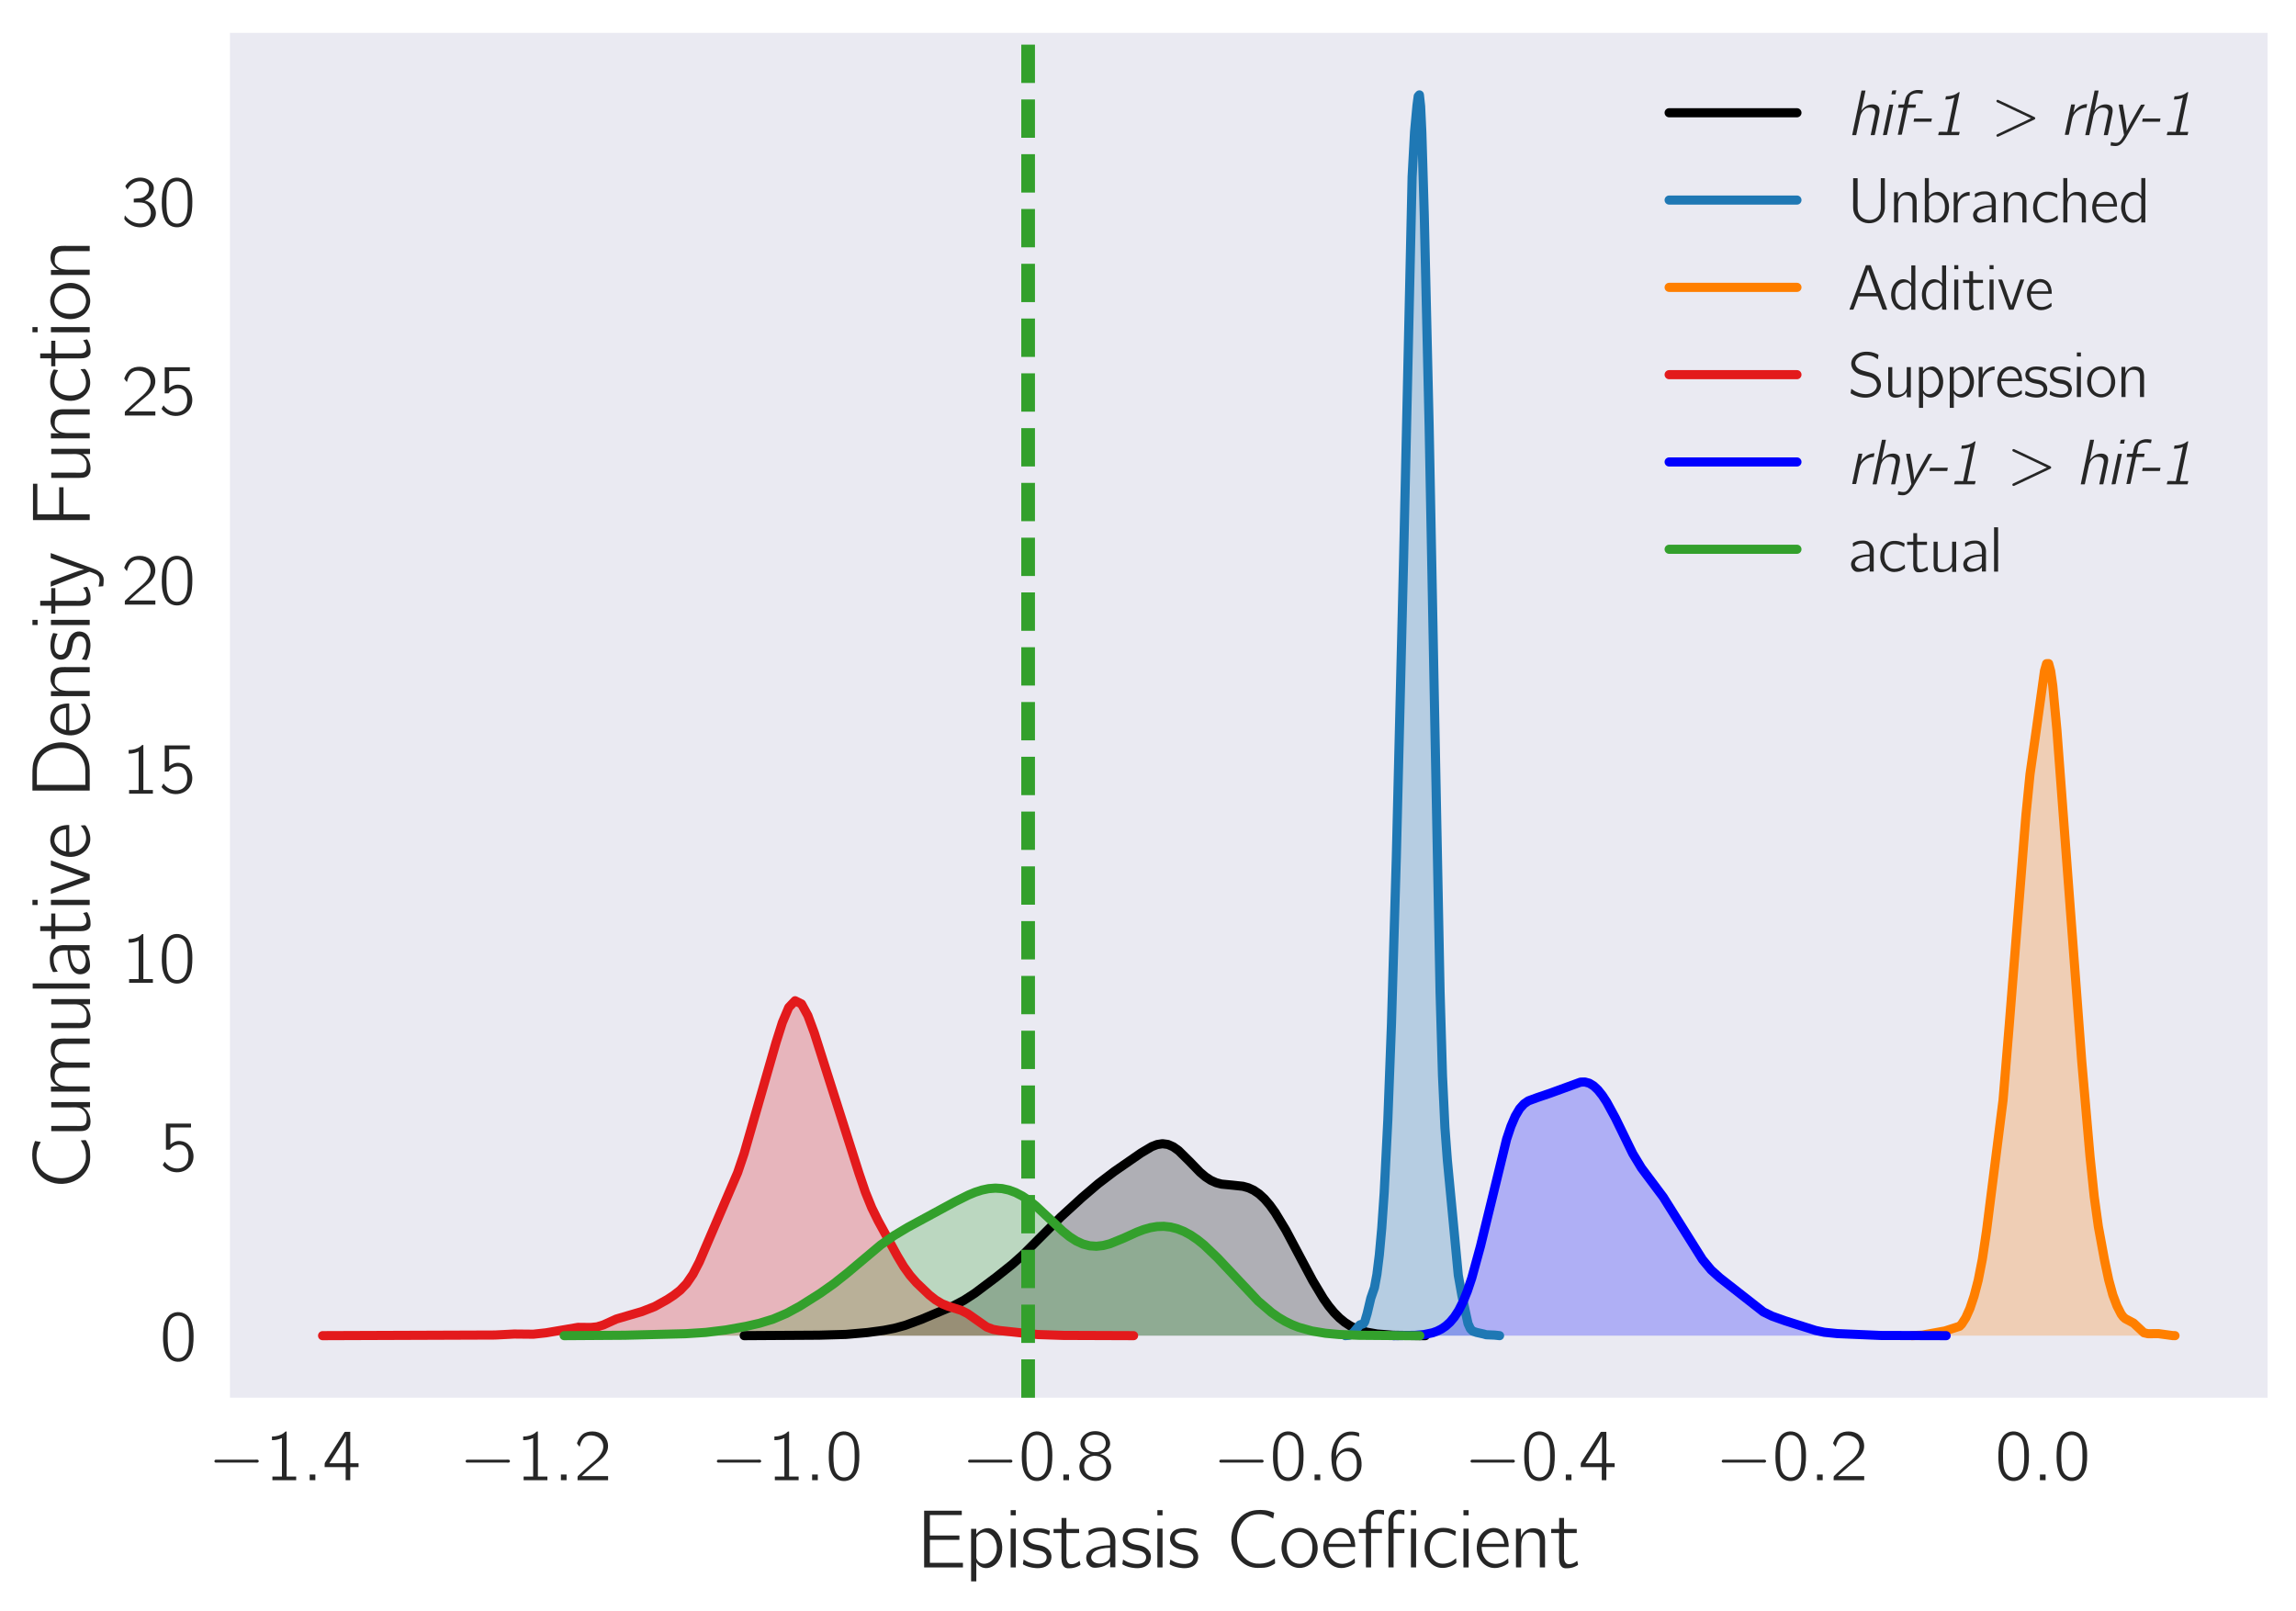 <?xml version="1.0" encoding="utf-8" standalone="no"?>
<!DOCTYPE svg PUBLIC "-//W3C//DTD SVG 1.1//EN"
  "http://www.w3.org/Graphics/SVG/1.1/DTD/svg11.dtd">
<!-- Created with matplotlib (http://matplotlib.org/) -->
<svg height="353pt" version="1.1" viewBox="0 0 503 353" width="503pt" xmlns="http://www.w3.org/2000/svg" xmlns:xlink="http://www.w3.org/1999/xlink">
 <defs>
  <style type="text/css">
*{stroke-linecap:butt;stroke-linejoin:round;}
  </style>
 </defs>
 <g id="figure_1">
  <g id="patch_1">
   <path d="M 0 353.548 
L 503.979 353.548 
L 503.979 0 
L 0 0 
z
" style="fill:#ffffff;"/>
  </g>
  <g id="axes_1">
   <g id="patch_2">
    <path d="M 50.379 306.18 
L 496.779 306.18 
L 496.779 7.2 
L 50.379 7.2 
z
" style="fill:#eaeaf2;"/>
   </g>
   <g id="matplotlib.axis_1">
    <g id="xtick_1">
     <g id="line2d_1"/>
     <g id="text_1">
      <!-- $-1.4$ -->
      <defs>
       <path d="M 9.797 28.078 
C 8 27.484 7.797 24.781 9.797 24.281 
C 10.297 24.078 10.906 24.188 11.5 24.188 
L 64.703 24.188 
C 65.906 24.188 67.797 23.781 68.797 24.781 
C 69.906 25.875 69.297 27.875 67.703 28.188 
C 66.5 28.375 65.094 28.188 63.906 28.188 
L 11.406 28.188 
C 10.906 28.188 10.297 28.281 9.797 28.078 
" id="Computer_Modern_Bright_Math_Symbols-0"/>
       <path d="M 9.703 60.016 
L 9.703 55 
C 15.203 55 19 56 23.406 57.906 
L 23.406 5.016 
L 10.297 5.016 
L 10.297 0 
L 43 0 
L 43 5.016 
L 29.906 5.016 
L 29.906 67 
C 27.5 67 27.906 66.359 26 64.875 
C 21.906 61.719 16.203 60.016 9.703 60.016 
" id="Computer_Modern_Bright-49"/>
       <path d="M 10.703 7.812 
L 10.703 0 
L 18.5 0 
L 18.5 7.812 
z
" id="Computer_Modern_Bright_Math_Slanted-58"/>
       <path d="M 2.094 18 
L 31 18 
L 31 0 
L 37.297 0 
L 37.297 18 
L 48.703 18 
L 48.703 23.328 
L 37.297 23.328 
L 37.297 66.469 
L 31.906 66.469 
C 30.094 66.469 29.594 66.578 28.797 65.062 
C 24.797 58.516 3.703 25.766 3 24.859 
C 2.203 23.438 2.094 23.547 2.094 21.438 
z
M 31.297 60.875 
L 31.297 23.328 
L 8.594 23.328 
C 9.297 24.734 10.297 26.031 11.203 27.438 
C 16.203 35.172 28.094 53.547 30.594 59.281 
C 30.906 59.781 31 60.375 31.297 60.875 
" id="Computer_Modern_Bright-52"/>
      </defs>
      <g style="fill:#262626;" transform="translate(45.637 324.25)scale(0.16 -0.16)">
       <use transform="scale(0.996)" xlink:href="#Computer_Modern_Bright_Math_Symbols-0"/>
       <use transform="translate(77.487 0)scale(0.996)" xlink:href="#Computer_Modern_Bright-49"/>
       <use transform="translate(128.131 0)scale(0.996)" xlink:href="#Computer_Modern_Bright_Math_Slanted-58"/>
       <use transform="translate(157.188 0)scale(0.996)" xlink:href="#Computer_Modern_Bright-52"/>
      </g>
     </g>
    </g>
    <g id="xtick_2">
     <g id="line2d_2"/>
     <g id="text_2">
      <!-- $-1.2$ -->
      <defs>
       <path d="M 7.297 45.969 
C 8.703 51.594 11.094 57.984 16.797 60.5 
C 19.203 61.5 21.797 61.703 24.406 61.5 
C 29.297 61.094 34.094 59.094 37.094 55.094 
C 39.297 52.078 40.094 48.375 39.703 44.781 
C 38.5 34.344 28.297 26.844 21.703 21.234 
C 17.906 18.031 7.094 7.812 7.094 7.812 
L 5.406 6.203 
C 4.5 5.312 4.406 5.312 4.406 3.5 
L 4.406 0 
L 46.406 0 
L 46.406 5.625 
L 10.203 5.625 
C 13.406 8.734 26.703 20.516 28.5 21.922 
C 34.297 26.656 40.797 31.375 44.297 38.219 
C 48.203 46.062 46.5 55.938 39.906 61.766 
C 35.906 65.297 30.406 67 25.094 67 
C 20.203 67 15.203 66 11.297 62.906 
C 8.297 60.391 5.797 56.688 4.406 52.875 
C 4.094 52.281 3.594 51.281 3.703 50.578 
C 3.797 49.984 4.406 49.484 4.703 49.078 
C 5.5 48.078 6.297 46.875 7.297 45.969 
" id="Computer_Modern_Bright-50"/>
      </defs>
      <g style="fill:#262626;" transform="translate(100.674 324.25)scale(0.16 -0.16)">
       <use transform="scale(0.996)" xlink:href="#Computer_Modern_Bright_Math_Symbols-0"/>
       <use transform="translate(77.487 0)scale(0.996)" xlink:href="#Computer_Modern_Bright-49"/>
       <use transform="translate(128.131 0)scale(0.996)" xlink:href="#Computer_Modern_Bright_Math_Slanted-58"/>
       <use transform="translate(157.188 0)scale(0.996)" xlink:href="#Computer_Modern_Bright-50"/>
      </g>
     </g>
    </g>
    <g id="xtick_3">
     <g id="line2d_3"/>
     <g id="text_3">
      <!-- $-1.0$ -->
      <defs>
       <path d="M 14.797 63.859 
C 11.906 61.859 9.906 59.141 8.406 56.031 
C 4.797 49 4.406 40.766 4.406 31.828 
C 4.406 20.578 6.406 10.25 12 4.312 
C 17.297 -1.203 25.703 -2.609 32.797 0.297 
C 37.203 2.016 40.406 5.719 42.406 9.734 
C 46 16.875 46.406 25.406 46.406 34.234 
C 46.406 37.047 46.297 39.859 46 42.672 
C 45.297 49.406 43 56.828 39.297 60.953 
C 33.203 67.688 22.297 69.188 14.797 63.859 
M 34.906 58.141 
C 39.594 53.125 40 43.484 40 34.344 
L 40 28.922 
C 40 24.297 39.203 18.281 38.203 14.859 
C 36.797 10.141 34.5 6.734 29.906 4.625 
C 24.297 2.609 18.5 4.516 15.297 8.938 
C 11 14.656 10.797 24.797 10.797 33.734 
C 10.797 42.172 10.906 51.516 15 57.031 
C 19.5 63.062 29.203 64.062 34.906 58.141 
" id="Computer_Modern_Bright-48"/>
      </defs>
      <g style="fill:#262626;" transform="translate(155.711 324.25)scale(0.16 -0.16)">
       <use transform="scale(0.996)" xlink:href="#Computer_Modern_Bright_Math_Symbols-0"/>
       <use transform="translate(77.487 0)scale(0.996)" xlink:href="#Computer_Modern_Bright-49"/>
       <use transform="translate(128.131 0)scale(0.996)" xlink:href="#Computer_Modern_Bright_Math_Slanted-58"/>
       <use transform="translate(157.188 0)scale(0.996)" xlink:href="#Computer_Modern_Bright-48"/>
      </g>
     </g>
    </g>
    <g id="xtick_4">
     <g id="line2d_4"/>
     <g id="text_4">
      <!-- $-0.8$ -->
      <defs>
       <path d="M 18.703 36 
L 18.703 35.906 
C 12.5 34.094 7.297 30.688 4.797 24.844 
C 2.203 18.719 4 11.281 8.406 6.453 
C 13.094 1.422 19.5 -1 26.297 -1 
C 36.297 -1 45.906 6.406 47.094 16.734 
C 47.297 18.266 47.203 19.891 47 21.406 
C 45.203 29.219 39.5 33.875 32.094 35.906 
C 32.906 36.203 33.797 36.406 34.594 36.703 
C 38.797 38.422 42.297 40.922 44.5 44.938 
C 47.797 51.375 44.594 58.906 39.203 63.016 
C 33.797 67.141 26.5 68.234 19.906 66.828 
C 12 65.125 4.5 58.406 5 49.766 
C 5.203 46.75 6.5 44.234 8 42.438 
C 10.297 39.625 14.797 36.609 18.703 36 
M 23.797 62.5 
C 28.203 62.5 33.703 62 36.906 58.578 
C 40.703 54.469 40.906 47.031 37.094 42.812 
C 34.703 40.203 31.203 38.891 27.703 38.594 
C 22.797 38.188 17.203 39 13.703 42.812 
C 9.797 47.125 10.094 54.969 14.297 58.984 
C 16.906 61.391 20.406 62.188 23.797 62.5 
M 23.703 33.5 
C 28.406 33.5 33.5 32.391 36.906 28.938 
C 38.203 27.531 39.203 25.812 39.797 24.016 
C 41.5 18.75 40.703 12.094 36.797 8.047 
C 34.094 5.328 30.406 4.312 26.703 4.016 
C 22.203 4.016 17 5.109 13.797 8.562 
C 9.406 13.391 8.5 23.406 13.703 29.062 
C 16.297 31.781 20 33.203 23.703 33.5 
" id="Computer_Modern_Bright-56"/>
      </defs>
      <g style="fill:#262626;" transform="translate(210.748 324.25)scale(0.16 -0.16)">
       <use transform="scale(0.996)" xlink:href="#Computer_Modern_Bright_Math_Symbols-0"/>
       <use transform="translate(77.487 0)scale(0.996)" xlink:href="#Computer_Modern_Bright-48"/>
       <use transform="translate(128.131 0)scale(0.996)" xlink:href="#Computer_Modern_Bright_Math_Slanted-58"/>
       <use transform="translate(157.188 0)scale(0.996)" xlink:href="#Computer_Modern_Bright-56"/>
      </g>
     </g>
    </g>
    <g id="xtick_5">
     <g id="line2d_5"/>
     <g id="text_5">
      <!-- $-0.6$ -->
      <defs>
       <path d="M 11.297 32.625 
L 11.203 32.625 
C 11.203 41.766 12.797 52.422 20.594 58.25 
C 24.906 61.375 30.703 62.969 38.203 61.172 
C 39.797 60.766 41.297 60.156 42.797 59.766 
L 42.797 63.281 
C 42.797 63.672 42.906 64.375 42.594 64.781 
C 41.906 65.688 36.297 66.594 36.094 66.594 
C 27.406 67.594 21.703 65.688 16.406 61.172 
C 10 55.641 6.297 47.516 5.094 39.281 
C 4 32.656 4.906 22 6.203 16.781 
C 8.297 9.047 12.297 2.219 19.703 -0.391 
C 24.094 -2 29.5 -2 33.703 0.016 
C 37.094 1.641 39.906 4.469 42.094 7.5 
C 45.594 12.344 46.5 18.219 46.094 24.172 
C 45.906 27.109 45.5 30.047 44.297 32.766 
C 42.406 37.125 39.203 41.672 35.094 43.688 
C 33.203 44.5 31.203 44.5 29.203 44.5 
C 23.906 44.5 18.906 42.188 15.203 38.359 
C 13.594 36.75 12 34.719 11.297 32.625 
M 24.406 39.516 
C 28.203 39.812 32.203 39.219 35.094 36.5 
C 38.906 32.891 39.594 27.766 39.594 22.812 
C 39.594 19.469 39.703 16.016 38.703 12.859 
C 38.094 11.234 37.297 9.828 36.406 8.5 
C 34.203 5.562 31.406 4.125 26.797 3.516 
C 22.297 3.516 17.797 5.312 15.203 9.125 
C 13.594 11.328 12.797 14.047 12.297 16.641 
C 11.703 19.344 11.297 22.141 11.5 24.859 
C 12 31.984 17 38.516 24.406 39.516 
" id="Computer_Modern_Bright-54"/>
      </defs>
      <g style="fill:#262626;" transform="translate(265.785 324.25)scale(0.16 -0.16)">
       <use transform="scale(0.996)" xlink:href="#Computer_Modern_Bright_Math_Symbols-0"/>
       <use transform="translate(77.487 0)scale(0.996)" xlink:href="#Computer_Modern_Bright-48"/>
       <use transform="translate(128.131 0)scale(0.996)" xlink:href="#Computer_Modern_Bright_Math_Slanted-58"/>
       <use transform="translate(157.188 0)scale(0.996)" xlink:href="#Computer_Modern_Bright-54"/>
      </g>
     </g>
    </g>
    <g id="xtick_6">
     <g id="line2d_6"/>
     <g id="text_6">
      <!-- $-0.4$ -->
      <g style="fill:#262626;" transform="translate(320.822 324.25)scale(0.16 -0.16)">
       <use transform="scale(0.996)" xlink:href="#Computer_Modern_Bright_Math_Symbols-0"/>
       <use transform="translate(77.487 0)scale(0.996)" xlink:href="#Computer_Modern_Bright-48"/>
       <use transform="translate(128.131 0)scale(0.996)" xlink:href="#Computer_Modern_Bright_Math_Slanted-58"/>
       <use transform="translate(157.188 0)scale(0.996)" xlink:href="#Computer_Modern_Bright-52"/>
      </g>
     </g>
    </g>
    <g id="xtick_7">
     <g id="line2d_7"/>
     <g id="text_7">
      <!-- $-0.2$ -->
      <g style="fill:#262626;" transform="translate(375.858 324.25)scale(0.16 -0.16)">
       <use transform="scale(0.996)" xlink:href="#Computer_Modern_Bright_Math_Symbols-0"/>
       <use transform="translate(77.487 0)scale(0.996)" xlink:href="#Computer_Modern_Bright-48"/>
       <use transform="translate(128.131 0)scale(0.996)" xlink:href="#Computer_Modern_Bright_Math_Slanted-58"/>
       <use transform="translate(157.188 0)scale(0.996)" xlink:href="#Computer_Modern_Bright-50"/>
      </g>
     </g>
    </g>
    <g id="xtick_8">
     <g id="line2d_8"/>
     <g id="text_8">
      <!-- $0.0$ -->
      <g style="fill:#262626;" transform="translate(437.094 324.25)scale(0.16 -0.16)">
       <use transform="scale(0.996)" xlink:href="#Computer_Modern_Bright-48"/>
       <use transform="translate(50.643 0)scale(0.996)" xlink:href="#Computer_Modern_Bright_Math_Slanted-58"/>
       <use transform="translate(79.701 0)scale(0.996)" xlink:href="#Computer_Modern_Bright-48"/>
      </g>
     </g>
    </g>
    <g id="text_9">
     <!-- Epistasis Coefficient -->
     <defs>
      <path d="M 8 69.328 
L 8 0 
L 55.406 0 
L 55.406 5.625 
L 15 5.625 
L 15 33.672 
L 51.094 33.672 
L 51.094 39 
L 15 39 
L 15 64 
L 54 64 
L 54 69.328 
z
" id="Computer_Modern_Bright-69"/>
      <path d="M 12.703 40.531 
L 12.703 47.156 
L 6.406 47.156 
L 6.406 -17 
L 12.797 -17 
L 12.797 6.094 
C 14.203 4.078 15.797 2.281 17.906 1.078 
C 25 -3.25 34 0.172 38.906 6.594 
C 45.406 14.969 46.094 27.5 41.594 36.984 
C 39 42.438 34.094 47.5 27.797 48 
C 22.297 48 18.094 45.812 15.094 43.125 
C 14.203 42.328 13.5 41.438 12.703 40.531 
M 21.906 42.875 
C 26 43.172 30 41.266 32.797 38.266 
C 34.5 36.344 35.797 34.141 36.594 31.734 
C 40.094 22.297 36.906 9.234 26.797 5.328 
C 21 3.109 15.297 5.125 13.094 10.547 
C 12.594 11.547 12.797 12.859 12.797 13.953 
L 12.797 34.641 
C 12.797 36.953 13 37.156 14.5 38.859 
C 16.297 41.062 19 42.578 21.906 42.875 
" id="Computer_Modern_Bright-112"/>
      <path d="M 6.406 70 
L 6.406 63.672 
L 12.703 63.672 
L 12.703 70 
z
M 6.406 47.391 
L 6.406 0 
L 12.703 0 
L 12.703 47.391 
z
" id="Computer_Modern_Bright-105"/>
      <path d="M 3.094 9.641 
C 2.906 8.234 2.594 6.938 2.406 5.531 
C 2.203 4.422 1.906 3.922 2.906 3.422 
C 7 1.016 11.906 -0.297 17.703 -0.797 
C 24.203 -1.406 32.406 0.109 35.594 6.531 
C 36.5 8.344 37 10.344 37.094 12.359 
C 37.5 19.578 31.797 24.203 26.906 25.906 
C 21.406 28.016 13.906 27.312 10.094 31.531 
C 8.094 33.844 8 37.266 9.906 39.672 
C 13.906 45.297 26.797 42.875 31.906 40.375 
C 32.703 39.969 33.406 39.469 34.297 39.266 
L 35.203 44.688 
C 30.5 46.797 26.406 48 19.906 48 
C 14.297 48 9.203 46.703 6 43.484 
C 2.797 40.172 1.703 34.641 3.594 30.438 
C 5.406 26.406 9.203 23.797 13.297 22.5 
C 19.203 20.391 25.906 21.391 29.797 16.578 
C 32 13.766 31.594 9.547 29.094 7.031 
C 24.297 2.609 14.094 4.219 8.5 6.625 
C 6.594 7.438 4.906 8.641 3.094 9.641 
" id="Computer_Modern_Bright-115"/>
      <path d="M 10.797 60.5 
L 10.797 47.016 
L 1.094 47.016 
L 1.094 42 
L 10.703 42 
L 10.703 15.016 
C 10.703 10.578 10.406 5.234 13.297 1.516 
C 15 -0.703 17.297 -1.297 20.797 -1 
C 23.703 -1 26.594 -0.391 29.297 0.656 
C 30.203 1.062 33.5 2.516 33.906 3.234 
C 34.094 3.641 32.797 8.094 32.797 8.094 
L 30.406 6.266 
C 27.297 4.344 21.094 2.328 18.5 5.969 
C 16.203 9.094 16.797 13.75 16.797 17.375 
L 16.797 42 
L 32.297 42 
L 32.297 47.016 
L 16.797 47.016 
L 16.797 60.5 
z
" id="Computer_Modern_Bright-116"/>
      <path d="M 7.906 39.016 
C 9.594 39.859 11 41.094 12.703 41.922 
C 15.406 43.156 18.203 44 21.203 44 
C 22.594 44.094 24.203 44.297 25.594 44 
C 28.094 43.594 30.297 42.078 31.797 39.953 
C 33.297 37.516 33.906 35.391 33.906 31.469 
L 33.906 27.016 
C 29.094 27.016 24.297 26.609 19.703 25.391 
C 13.906 24.078 7.594 21.125 5.5 15.844 
C 3.406 10.781 5.594 4.078 10.094 1.031 
C 12.297 -0.5 14.906 -0.5 17.5 -0.297 
C 21.703 0 25.906 1.016 29.5 3.25 
C 31.203 4.25 32.906 5.578 33.906 7.297 
L 34 7.297 
L 34 0.203 
L 40.297 0.203 
L 40.297 26.891 
C 40.297 29.812 40.594 32.953 40 35.891 
C 39.406 39.922 36.906 43.266 34 45.594 
C 30.594 48.219 26.703 49.109 21.5 48.719 
C 16.703 48.719 13 47.5 9.406 45.766 
C 8.906 45.562 7.906 45.234 7.594 44.641 
C 7.297 44.219 7.5 43.516 7.5 43 
C 7.703 41.672 7.797 40.344 7.906 39.016 
M 33.906 24 
L 33.906 16.375 
C 33.906 14.062 34 11.953 32.703 9.953 
C 31.594 8.344 30.094 7.234 28.5 6.438 
C 22.797 3.516 14.094 4.422 11.594 9.25 
C 9.594 12.75 11.703 16.875 14.594 19.188 
C 18.906 22.5 27.297 24 33.906 24 
" id="Computer_Modern_Bright-97"/>
      <path d="M 60.5 10.875 
C 58.5 9.859 56.703 8.453 54.703 7.453 
C 50 5.047 44 4.141 37.5 4.734 
C 31.703 5.547 26.906 8.359 23.406 11.875 
C 12.203 23.156 11.406 42.969 21.297 55.344 
C 25.5 60.875 31.906 65 41.297 65 
C 45.094 65 49 64.297 52.5 62.891 
C 54.594 61.969 56.594 60.766 58.594 59.766 
L 59.797 66.812 
C 57.594 67.672 55.297 68.562 53 69.094 
C 47.406 70.625 38.906 70.625 33.094 69.219 
C 22.906 66.922 15.5 59.828 11.297 51.625 
C 5.5 40.016 6.203 25.516 13.203 14.594 
C 15 11.703 17.297 9.109 19.906 6.891 
C 25.906 1.688 33.297 -1.312 43.594 -0.5 
C 49.797 -0.5 53.406 0.516 58.203 3.203 
C 58.703 3.5 60.594 4.516 60.906 4.938 
C 61.094 5.438 60.594 9.531 60.5 10.875 
" id="Computer_Modern_Bright-67"/>
      <path d="M 10.703 42.078 
C 1.797 33.234 0.797 17.875 8.5 7.938 
C 9.594 6.422 10.906 5.125 12.406 4.016 
C 16.094 1 21.5 -1.203 27.797 -0.5 
C 37.797 0.703 44.703 8.844 46.797 17.375 
C 49.594 29.328 43.703 42.672 32.703 46.891 
C 24.094 50.406 15.5 46.891 10.703 42.078 
M 35.703 39.359 
C 40.5 35.031 41.406 28.109 41 21.984 
C 40.703 17.266 39.406 12.344 36.094 8.828 
C 30.703 3 20.703 3 14.906 8.625 
C 11.906 11.844 10.094 16.453 9.797 21.984 
C 9.297 30.109 11.297 38.75 19.297 41.969 
C 25.203 44.578 32 42.672 35.703 39.359 
" id="Computer_Modern_Bright-111"/>
      <path d="M 41.797 10.938 
C 39.5 9.234 38.797 8.328 35.906 6.812 
C 29.797 3.5 22.594 3.5 17.406 7.172 
C 12.406 10.766 9.5 16.641 9.5 25 
L 42.5 25 
C 42.5 32.422 40.797 38.859 36.594 43.375 
C 32 47.891 24.797 49.297 18.703 47.391 
C 16.406 46.688 14.297 45.484 12.406 43.969 
C 6.094 38.859 3.406 30.719 3.5 22.781 
C 3.703 12.344 10.797 1.906 21.297 -0.312 
C 26.797 -1.422 32.594 -0.203 37.5 2.297 
C 38.406 2.797 41.703 4.609 42.094 5.516 
C 42.406 6.016 41.797 10.938 41.797 10.938 
M 37.203 28.906 
L 10 28.906 
C 11.203 36.234 17.203 43.969 25.297 43.062 
C 31.906 42.469 35.406 37.75 36.703 31.828 
C 36.906 30.812 37 29.922 37.203 28.906 
" id="Computer_Modern_Bright-101"/>
      <path d="M 10.594 47.016 
L 2 47.016 
L 2 42 
L 10.594 42 
L 10.594 0 
L 16.906 0 
L 16.906 42 
L 30.094 42 
L 30.094 47.016 
L 16.797 47.016 
L 16.797 56.234 
C 16.797 57.891 16.594 59.656 17.297 61.219 
C 19.5 65.875 25.406 65.875 29.594 65.078 
C 30.594 64.875 31.703 64.469 32.703 64.266 
L 32.703 69.906 
C 27.703 70.609 22.297 71.219 17.703 68.469 
C 15.797 67.438 14.203 65.688 13 63.922 
C 11.094 60.938 10.594 58.781 10.594 53.719 
z
M 38.094 0 
L 44.406 0 
L 44.406 42 
L 57.594 42 
L 57.594 47.016 
L 44.297 47.016 
L 44.297 55.234 
C 44.297 56.891 44.094 58.656 44.406 60.328 
C 44.906 62.297 46.094 63.656 47.703 64.672 
C 50.797 66.172 54.406 65.078 57.594 64.172 
L 57.594 70 
C 55.094 70.188 52.703 70.688 50.203 70.5 
C 43.406 70 38.594 64.047 38.094 57.312 
C 38 55.891 38.094 54.375 38.094 52.969 
z
M 65.594 70 
L 65.594 63.672 
L 71.906 63.672 
L 71.906 70 
z
M 65.594 47.391 
L 65.594 0 
L 71.906 0 
L 71.906 47.391 
z
" id="Computer_Modern_Bright-14"/>
      <path d="M 42.406 11.25 
C 40.5 9.844 38.797 8.328 36.703 7.125 
C 32 4.625 24.797 3.422 19.406 5.922 
C 11.594 9.938 9.5 19.688 10.594 27.719 
C 10.797 29.328 11.094 30.922 11.594 32.438 
C 13.797 38.969 19.297 44.078 28.297 43.078 
C 33.094 42.672 35.5 41.875 39.297 39.766 
C 40 39.359 40.594 38.859 41.406 38.656 
C 41.5 39.859 41.797 41.172 42 42.375 
C 42.297 43.984 42.297 44.188 40.797 44.891 
C 39.703 45.391 38.594 45.984 37.406 46.391 
C 32.797 48.406 25.203 49 20 47.5 
C 12.906 45.484 7.594 39.359 5.297 32.531 
C 4.203 29.422 3.906 26.109 3.906 22.797 
C 4 12.25 11.203 1.906 21.703 -0.203 
C 27.5 -1.406 34.203 0.297 38.203 2.406 
C 39.203 2.906 42.203 4.719 42.703 5.625 
C 43 6.125 42.406 11.25 42.406 11.25 
" id="Computer_Modern_Bright-99"/>
      <path d="M 12.594 37.281 
L 12.5 37.281 
L 12.5 47.391 
L 6.406 47.391 
L 6.406 0 
L 12.797 0 
L 12.797 21.938 
C 12.797 26.844 12.5 31.875 14.703 36.469 
C 15.797 38.781 17.5 40.781 19.797 41.984 
C 21.703 42.891 23.703 42.891 25.797 42.688 
C 28.797 42.688 31.703 41.891 33.594 39.375 
C 35.406 37.062 35.5 34.062 35.5 31.25 
L 35.5 0 
L 41.906 0 
L 41.906 26.859 
C 41.906 31.875 42.406 37.375 40 41.891 
C 38.094 45.5 34.406 47.203 30.5 47.703 
C 28.5 48 26.406 48 24.406 47.609 
C 19.203 46.5 14.406 42.297 12.594 37.281 
" id="Computer_Modern_Bright-110"/>
     </defs>
     <g style="fill:#262626;" transform="translate(201.023 343.36)scale(0.18 -0.18)">
      <use transform="scale(0.996)" xlink:href="#Computer_Modern_Bright-69"/>
      <use transform="translate(58.738 0)scale(0.996)" xlink:href="#Computer_Modern_Bright-112"/>
      <use transform="translate(106.89 0)scale(0.996)" xlink:href="#Computer_Modern_Bright-105"/>
      <use transform="translate(125.985 0)scale(0.996)" xlink:href="#Computer_Modern_Bright-115"/>
      <use transform="translate(164.424 0)scale(0.996)" xlink:href="#Computer_Modern_Bright-116"/>
      <use transform="translate(200.539 0)scale(0.996)" xlink:href="#Computer_Modern_Bright-97"/>
      <use transform="translate(247.031 0)scale(0.996)" xlink:href="#Computer_Modern_Bright-115"/>
      <use transform="translate(285.47 0)scale(0.996)" xlink:href="#Computer_Modern_Bright-105"/>
      <use transform="translate(304.565 0)scale(0.996)" xlink:href="#Computer_Modern_Bright-115"/>
      <use transform="translate(374.469 0)scale(0.996)" xlink:href="#Computer_Modern_Bright-67"/>
      <use transform="translate(439.641 0)scale(0.996)" xlink:href="#Computer_Modern_Bright-111"/>
      <use transform="translate(490.284 0)scale(0.996)" xlink:href="#Computer_Modern_Bright-101"/>
      <use transform="translate(535.116 0)scale(0.996)" xlink:href="#Computer_Modern_Bright-14"/>
      <use transform="translate(613.156 0)scale(0.996)" xlink:href="#Computer_Modern_Bright-99"/>
      <use transform="translate(657.988 0)scale(0.996)" xlink:href="#Computer_Modern_Bright-105"/>
      <use transform="translate(677.083 0)scale(0.996)" xlink:href="#Computer_Modern_Bright-101"/>
      <use transform="translate(721.915 0)scale(0.996)" xlink:href="#Computer_Modern_Bright-110"/>
      <use transform="translate(770.067 0)scale(0.996)" xlink:href="#Computer_Modern_Bright-116"/>
     </g>
    </g>
   </g>
   <g id="matplotlib.axis_2">
    <g id="ytick_1">
     <g id="line2d_9"/>
     <g id="text_10">
      <!-- $0$ -->
      <g style="fill:#262626;" transform="translate(35.011 298.125)scale(0.16 -0.16)">
       <use transform="scale(0.996)" xlink:href="#Computer_Modern_Bright-48"/>
      </g>
     </g>
    </g>
    <g id="ytick_2">
     <g id="line2d_10"/>
     <g id="text_11">
      <!-- $5$ -->
      <defs>
       <path d="M 8.406 66.328 
L 8.406 30.453 
L 12.203 30.453 
C 12.703 30.453 13.406 30.359 13.797 30.562 
C 14.297 30.859 14.594 31.562 14.906 31.969 
C 15.594 32.859 16.406 33.562 17.203 34.266 
C 20.797 37.281 27.703 38.484 32.297 36.172 
C 38.594 33.172 39.797 25.219 39.297 19 
C 39 15.062 37.797 11.453 35.5 9.141 
C 30.203 3.5 21.297 3.5 14.797 6.797 
C 11.594 8.406 8.906 10.922 6.906 13.922 
L 6.797 13.922 
C 6.5 13.422 4.203 9.906 4.203 9.297 
C 4.203 8.891 4.5 8.594 4.703 8.297 
C 7.703 4.781 11.594 2.062 16.094 0.562 
C 25 -2.25 35 -0.047 41.297 7.188 
C 48.797 15.922 47.797 30.156 39.094 37.766 
C 36.5 40.188 32.906 41.891 28.594 42.281 
C 22.797 43.094 17.594 40.281 14.5 37.672 
L 14.5 61 
L 42.906 61 
L 42.906 66.328 
z
" id="Computer_Modern_Bright-53"/>
      </defs>
      <g style="fill:#262626;" transform="translate(35.011 256.704)scale(0.16 -0.16)">
       <use transform="scale(0.996)" xlink:href="#Computer_Modern_Bright-53"/>
      </g>
     </g>
    </g>
    <g id="ytick_3">
     <g id="line2d_11"/>
     <g id="text_12">
      <!-- $10$ -->
      <g style="fill:#262626;" transform="translate(26.642 215.284)scale(0.16 -0.16)">
       <use transform="scale(0.996)" xlink:href="#Computer_Modern_Bright-49"/>
       <use transform="translate(50.643 0)scale(0.996)" xlink:href="#Computer_Modern_Bright-48"/>
      </g>
     </g>
    </g>
    <g id="ytick_4">
     <g id="line2d_12"/>
     <g id="text_13">
      <!-- $15$ -->
      <g style="fill:#262626;" transform="translate(26.642 173.863)scale(0.16 -0.16)">
       <use transform="scale(0.996)" xlink:href="#Computer_Modern_Bright-49"/>
       <use transform="translate(50.643 0)scale(0.996)" xlink:href="#Computer_Modern_Bright-53"/>
      </g>
     </g>
    </g>
    <g id="ytick_5">
     <g id="line2d_13"/>
     <g id="text_14">
      <!-- $20$ -->
      <g style="fill:#262626;" transform="translate(26.642 132.442)scale(0.16 -0.16)">
       <use transform="scale(0.996)" xlink:href="#Computer_Modern_Bright-50"/>
       <use transform="translate(50.643 0)scale(0.996)" xlink:href="#Computer_Modern_Bright-48"/>
      </g>
     </g>
    </g>
    <g id="ytick_6">
     <g id="line2d_14"/>
     <g id="text_15">
      <!-- $25$ -->
      <g style="fill:#262626;" transform="translate(26.642 91.022)scale(0.16 -0.16)">
       <use transform="scale(0.996)" xlink:href="#Computer_Modern_Bright-50"/>
       <use transform="translate(50.643 0)scale(0.996)" xlink:href="#Computer_Modern_Bright-53"/>
      </g>
     </g>
    </g>
    <g id="ytick_7">
     <g id="line2d_15"/>
     <g id="text_16">
      <!-- $30$ -->
      <defs>
       <path d="M 8.094 50.719 
C 8.906 51.922 9.5 53.234 10.406 54.438 
C 12.5 57.25 15.406 59.453 18.703 60.766 
C 23.906 62.875 31.5 62.875 35.594 58.219 
C 39.203 54.078 37.703 47.609 34.406 43.781 
C 31.406 40.25 27.5 38.531 21.703 38.531 
C 20 38.531 18.406 38.031 16.703 38.031 
L 16.703 33 
L 23.594 33 
C 29.406 33 33.203 32.109 36.406 28.688 
C 41.906 22.859 41.406 12.516 35.297 7.203 
C 32.203 4.594 27.906 3.781 23.906 4.078 
C 16.094 4.688 9.203 8.812 4.594 15.234 
C 4.094 14.234 4.094 12.828 3.906 11.719 
C 3.594 10.109 3.594 10.109 4.594 8.812 
C 7.5 4.891 13.203 1.281 17.703 -0.031 
C 25.703 -2.438 35 -1.344 41.203 4.781 
C 42.406 6 43.5 7.297 44.406 8.703 
C 48.094 14.531 48.203 22.156 44.094 27.781 
C 42.406 30.094 40.203 31.906 37.703 33.312 
C 36 34.312 34 35.312 32 35.516 
C 37.797 38.234 43.203 42.828 44.203 50.359 
C 45.094 57.375 41 61.688 36.797 64.188 
C 30.297 68 21.797 68 15.094 64.672 
C 12 63.172 9.203 60.969 7.094 58.25 
C 6.703 57.75 5.203 56.047 5.203 55.234 
C 5.203 54.734 5.594 54.234 5.906 53.828 
z
" id="Computer_Modern_Bright-51"/>
      </defs>
      <g style="fill:#262626;" transform="translate(26.642 49.601)scale(0.16 -0.16)">
       <use transform="scale(0.996)" xlink:href="#Computer_Modern_Bright-51"/>
       <use transform="translate(50.643 0)scale(0.996)" xlink:href="#Computer_Modern_Bright-48"/>
      </g>
     </g>
    </g>
    <g id="text_17">
     <!-- Cumulative Density Function -->
     <defs>
      <path d="M 6.406 47 
L 6.406 12.969 
C 6.406 10.047 6.5 7.141 7.703 4.422 
C 9.594 0.516 13.594 -1 17.703 -1 
C 23.203 -1 28.703 0.812 32.703 4.734 
C 33.797 5.828 34.797 6.938 35.5 8.344 
L 35.594 8.344 
L 35.594 -0.391 
L 41.906 -0.391 
L 41.906 47 
L 35.5 47 
L 35.5 22.906 
C 35.5 18.688 36.094 14.062 33.906 10.25 
C 32.297 7.438 29.5 5.234 26.406 4.234 
C 24.297 3.625 22.094 3.625 19.906 3.828 
C 17.797 4.031 15.5 4.234 14.094 6.031 
C 12.094 8.453 12.797 14.172 12.797 17.688 
L 12.797 47 
z
" id="Computer_Modern_Bright-117"/>
      <path d="M 12.594 37.359 
L 12.5 37.359 
L 12.5 47.391 
L 6.406 47.391 
L 6.406 0 
L 12.797 0 
L 12.797 22.047 
C 12.797 26.953 12.5 31.875 14.703 36.375 
C 16.594 40.281 19.906 43.391 25.797 42.781 
C 28.797 42.781 31.797 41.984 33.703 39.453 
C 35.5 37.141 35.594 34.141 35.594 31.312 
L 35.594 0 
L 42 0 
L 42 22.047 
C 42 26.953 41.703 31.875 43.906 36.375 
C 45.797 40.281 49.094 43.391 55 42.781 
C 58 42.781 61 41.984 62.906 39.453 
C 64.703 37.141 64.797 34.141 64.797 31.312 
L 64.797 0 
L 71.203 0 
L 71.203 26.562 
C 71.203 31.375 71.797 36.781 69.703 41.188 
C 67.594 45.297 64.203 47.5 58.703 47.5 
C 55.5 47.797 52.297 47.312 49.406 45.844 
C 45.906 43.922 43.297 40.75 41.703 37.266 
C 41 40.578 40.203 42.828 38 45 
C 35.703 47.062 32.594 48 29.594 48 
C 22.297 48.594 17.703 45.562 14.594 41 
C 13.797 39.875 13 38.672 12.594 37.359 
" id="Computer_Modern_Bright-109"/>
      <path d="M 6.406 69.688 
L 6.406 0 
L 12.703 0 
L 12.703 69.688 
z
" id="Computer_Modern_Bright-108"/>
      <path d="M 0.703 47.5 
C 1.203 45.5 4.203 37.578 4.406 37.078 
C 5.406 34.281 17.297 0.609 17.594 0.297 
C 17.906 -0.203 18.797 0 19.297 0 
L 22.797 0 
C 24.094 0 24.906 -0.297 25.203 0.906 
C 28.406 9.328 40.094 42.703 41.797 47.5 
L 35.594 47.5 
C 30.797 33.984 25.906 20.438 21.406 6.609 
L 11 36.203 
C 9.5 39.797 8.594 43.891 6.906 47.203 
C 5.094 47.5 2.797 47.5 0.703 47.5 
" id="Computer_Modern_Bright-118"/>
      <path d="M 8 70 
L 8 0 
L 28.203 0 
C 31.406 0 34.594 0 37.703 0.297 
C 45.703 1.109 52.594 5.016 57.203 9.828 
C 70.094 23.172 70 46.125 57.297 59.672 
C 52.703 64.578 46.5 68.5 38.703 69.5 
C 34.906 70 31 70 27.203 70 
z
M 14.906 5.312 
L 14.906 64.562 
L 27.797 64.562 
C 30.5 64.562 33.203 64.562 35.906 64.359 
C 40.406 63.859 44.797 62.359 48.5 59.734 
C 56.594 54.125 60 44.172 60 34.641 
C 60 26.609 57.797 18.375 51.906 12.641 
C 47.906 8.938 42.5 6.219 36 5.516 
C 33.406 5.312 30.703 5.312 28.094 5.312 
z
" id="Computer_Modern_Bright-68"/>
      <path d="M 0.703 47.656 
C 1.297 45.75 5.406 35.609 5.5 35.312 
L 17.406 4.578 
L 18.406 2.078 
C 19 0.672 19.203 0.469 18.594 -1.141 
L 17.5 -4.047 
C 16.594 -6.469 15.594 -8.969 13.703 -10.484 
C 10.297 -13.297 4.906 -11.688 0.797 -10.781 
L 1.297 -16.5 
C 3.203 -16.797 5.094 -17 7 -17 
C 11.297 -17.516 14.094 -16.5 16.703 -14.297 
C 20 -11.484 21.594 -7.562 23.094 -3.547 
L 26.203 5.078 
L 36.406 32.906 
C 38.094 37.922 40.203 42.641 41.797 47.656 
L 37.297 47.656 
C 36.797 47.656 36 47.859 35.594 47.469 
C 35.406 47.156 35.297 46.766 35.203 46.453 
L 34.406 44.344 
C 33.406 41.734 32.5 39.234 31.594 36.609 
L 25.797 20.25 
C 24.297 15.828 22.594 11.312 21.797 6.688 
C 20.703 11.312 19.203 15.734 17.594 20.141 
C 16.297 23.562 8.5 44.547 7.5 46.562 
C 7.094 47.656 6.703 47.656 5.203 47.656 
z
" id="Computer_Modern_Bright-121"/>
      <path d="M 8 69.328 
L 8 0 
L 15 0 
L 15 32 
L 48.094 32 
L 48.094 37.312 
L 15 37.312 
L 15 64 
L 52.406 64 
L 52.406 69.328 
z
" id="Computer_Modern_Bright-70"/>
     </defs>
     <g style="fill:#262626;" transform="translate(19.653 260.67)rotate(-90)scale(0.18 -0.18)">
      <use transform="scale(0.996)" xlink:href="#Computer_Modern_Bright-67"/>
      <use transform="translate(65.172 0)scale(0.996)" xlink:href="#Computer_Modern_Bright-117"/>
      <use transform="translate(113.325 0)scale(0.996)" xlink:href="#Computer_Modern_Bright-109"/>
      <use transform="translate(190.535 0)scale(0.996)" xlink:href="#Computer_Modern_Bright-117"/>
      <use transform="translate(238.687 0)scale(0.996)" xlink:href="#Computer_Modern_Bright-108"/>
      <use transform="translate(257.782 0)scale(0.996)" xlink:href="#Computer_Modern_Bright-97"/>
      <use transform="translate(304.274 0)scale(0.996)" xlink:href="#Computer_Modern_Bright-116"/>
      <use transform="translate(340.389 0)scale(0.996)" xlink:href="#Computer_Modern_Bright-105"/>
      <use transform="translate(359.484 0)scale(0.996)" xlink:href="#Computer_Modern_Bright-118"/>
      <use transform="translate(401.825 0)scale(0.996)" xlink:href="#Computer_Modern_Bright-101"/>
      <use transform="translate(478.121 0)scale(0.996)" xlink:href="#Computer_Modern_Bright-68"/>
      <use transform="translate(549.728 0)scale(0.996)" xlink:href="#Computer_Modern_Bright-101"/>
      <use transform="translate(594.559 0)scale(0.996)" xlink:href="#Computer_Modern_Bright-110"/>
      <use transform="translate(642.712 0)scale(0.996)" xlink:href="#Computer_Modern_Bright-115"/>
      <use transform="translate(681.151 0)scale(0.996)" xlink:href="#Computer_Modern_Bright-105"/>
      <use transform="translate(700.246 0)scale(0.996)" xlink:href="#Computer_Modern_Bright-116"/>
      <use transform="translate(733.454 0)scale(0.996)" xlink:href="#Computer_Modern_Bright-121"/>
      <use transform="translate(807.261 0)scale(0.996)" xlink:href="#Computer_Modern_Bright-70"/>
      <use transform="translate(860.187 0)scale(0.996)" xlink:href="#Computer_Modern_Bright-117"/>
      <use transform="translate(908.34 0)scale(0.996)" xlink:href="#Computer_Modern_Bright-110"/>
      <use transform="translate(956.492 0)scale(0.996)" xlink:href="#Computer_Modern_Bright-99"/>
      <use transform="translate(1001.324 0)scale(0.996)" xlink:href="#Computer_Modern_Bright-116"/>
      <use transform="translate(1037.438 0)scale(0.996)" xlink:href="#Computer_Modern_Bright-105"/>
      <use transform="translate(1056.533 0)scale(0.996)" xlink:href="#Computer_Modern_Bright-111"/>
      <use transform="translate(1107.176 0)scale(0.996)" xlink:href="#Computer_Modern_Bright-110"/>
     </g>
    </g>
   </g>
   <g id="PolyCollection_1">
    <path clip-path="url(#pf8aa0ab376)" d="M 163.037 292.589 
L 163.037 292.59 
L 164.212 292.59 
L 165.387 292.59 
L 166.561 292.59 
L 167.736 292.59 
L 168.911 292.59 
L 170.086 292.59 
L 171.261 292.59 
L 172.436 292.59 
L 173.611 292.59 
L 174.786 292.59 
L 175.961 292.59 
L 177.135 292.59 
L 178.31 292.59 
L 179.485 292.59 
L 180.66 292.59 
L 181.835 292.59 
L 183.01 292.59 
L 184.185 292.59 
L 185.36 292.59 
L 186.534 292.59 
L 187.709 292.59 
L 188.884 292.59 
L 190.059 292.59 
L 191.234 292.59 
L 192.409 292.59 
L 193.584 292.59 
L 194.759 292.59 
L 195.933 292.59 
L 197.108 292.59 
L 198.283 292.59 
L 199.458 292.59 
L 200.633 292.59 
L 201.808 292.59 
L 202.983 292.59 
L 204.158 292.59 
L 205.332 292.59 
L 206.507 292.59 
L 207.682 292.59 
L 208.857 292.59 
L 210.032 292.59 
L 211.207 292.59 
L 212.382 292.59 
L 213.557 292.59 
L 214.732 292.59 
L 215.906 292.59 
L 217.081 292.59 
L 218.256 292.59 
L 219.431 292.59 
L 220.606 292.59 
L 221.781 292.59 
L 222.956 292.59 
L 224.131 292.59 
L 225.305 292.59 
L 226.48 292.59 
L 227.655 292.59 
L 228.83 292.59 
L 230.005 292.59 
L 231.18 292.59 
L 232.355 292.59 
L 233.53 292.59 
L 234.704 292.59 
L 235.879 292.59 
L 237.054 292.59 
L 238.229 292.59 
L 239.404 292.59 
L 240.579 292.59 
L 241.754 292.59 
L 242.929 292.59 
L 244.104 292.59 
L 245.278 292.59 
L 246.453 292.59 
L 247.628 292.59 
L 248.803 292.59 
L 249.978 292.59 
L 251.153 292.59 
L 252.328 292.59 
L 253.503 292.59 
L 254.677 292.59 
L 255.852 292.59 
L 257.027 292.59 
L 258.202 292.59 
L 259.377 292.59 
L 260.552 292.59 
L 261.727 292.59 
L 262.902 292.59 
L 264.076 292.59 
L 265.251 292.59 
L 266.426 292.59 
L 267.601 292.59 
L 268.776 292.59 
L 269.951 292.59 
L 271.126 292.59 
L 272.301 292.59 
L 273.475 292.59 
L 274.65 292.59 
L 275.825 292.59 
L 277 292.59 
L 278.175 292.59 
L 279.35 292.59 
L 280.525 292.59 
L 281.7 292.59 
L 282.875 292.59 
L 284.049 292.59 
L 285.224 292.59 
L 286.399 292.59 
L 287.574 292.59 
L 288.749 292.59 
L 289.924 292.59 
L 291.099 292.59 
L 292.274 292.59 
L 293.448 292.59 
L 294.623 292.59 
L 295.798 292.59 
L 296.973 292.59 
L 298.148 292.59 
L 299.323 292.59 
L 300.498 292.59 
L 301.673 292.59 
L 302.847 292.59 
L 304.022 292.59 
L 305.197 292.59 
L 306.372 292.59 
L 307.547 292.59 
L 308.722 292.59 
L 309.897 292.59 
L 311.072 292.59 
L 312.246 292.59 
L 312.246 292.589 
L 312.246 292.589 
L 311.072 292.587 
L 309.897 292.583 
L 308.722 292.576 
L 307.547 292.562 
L 306.372 292.538 
L 305.197 292.499 
L 304.022 292.439 
L 302.847 292.35 
L 301.673 292.224 
L 300.498 292.047 
L 299.323 291.803 
L 298.148 291.472 
L 296.973 291.028 
L 295.798 290.441 
L 294.623 289.681 
L 293.448 288.719 
L 292.274 287.532 
L 291.099 286.107 
L 289.924 284.448 
L 288.749 282.575 
L 287.574 280.527 
L 286.399 278.355 
L 285.224 276.114 
L 284.049 273.858 
L 282.875 271.633 
L 281.7 269.485 
L 280.525 267.459 
L 279.35 265.606 
L 278.175 263.975 
L 277 262.609 
L 275.825 261.529 
L 274.65 260.732 
L 273.475 260.193 
L 272.301 259.867 
L 271.126 259.697 
L 269.951 259.615 
L 268.776 259.541 
L 267.601 259.388 
L 266.426 259.079 
L 265.251 258.553 
L 264.076 257.785 
L 262.902 256.79 
L 261.727 255.623 
L 260.552 254.369 
L 259.377 253.14 
L 258.202 252.052 
L 257.027 251.213 
L 255.852 250.699 
L 254.677 250.542 
L 253.503 250.721 
L 252.328 251.175 
L 251.153 251.819 
L 249.978 252.57 
L 248.803 253.366 
L 247.628 254.175 
L 246.453 254.986 
L 245.278 255.802 
L 244.104 256.633 
L 242.929 257.491 
L 241.754 258.384 
L 240.579 259.316 
L 239.404 260.288 
L 238.229 261.294 
L 237.054 262.328 
L 235.879 263.38 
L 234.704 264.445 
L 233.53 265.524 
L 232.355 266.624 
L 231.18 267.754 
L 230.005 268.919 
L 228.83 270.115 
L 227.655 271.327 
L 226.48 272.535 
L 225.305 273.717 
L 224.131 274.853 
L 222.956 275.932 
L 221.781 276.952 
L 220.606 277.92 
L 219.431 278.85 
L 218.256 279.762 
L 217.081 280.665 
L 215.906 281.563 
L 214.732 282.446 
L 213.557 283.296 
L 212.382 284.092 
L 211.207 284.821 
L 210.032 285.477 
L 208.857 286.067 
L 207.682 286.605 
L 206.507 287.11 
L 205.332 287.597 
L 204.158 288.08 
L 202.983 288.561 
L 201.808 289.038 
L 200.633 289.501 
L 199.458 289.936 
L 198.283 290.332 
L 197.108 290.678 
L 195.933 290.973 
L 194.759 291.219 
L 193.584 291.425 
L 192.409 291.602 
L 191.234 291.759 
L 190.059 291.902 
L 188.884 292.03 
L 187.709 292.143 
L 186.534 292.238 
L 185.36 292.314 
L 184.185 292.372 
L 183.01 292.414 
L 181.835 292.445 
L 180.66 292.467 
L 179.485 292.483 
L 178.31 292.495 
L 177.135 292.505 
L 175.961 292.514 
L 174.786 292.524 
L 173.611 292.535 
L 172.436 292.546 
L 171.261 292.557 
L 170.086 292.567 
L 168.911 292.575 
L 167.736 292.581 
L 166.561 292.585 
L 165.387 292.587 
L 164.212 292.589 
L 163.037 292.589 
z
" style="fill-opacity:0.25;"/>
   </g>
   <g id="PolyCollection_2">
    <path clip-path="url(#pf8aa0ab376)" d="M 294.726 292.586 
L 294.726 292.59 
L 294.992 292.59 
L 295.258 292.59 
L 295.524 292.59 
L 295.79 292.59 
L 296.056 292.59 
L 296.322 292.59 
L 296.589 292.59 
L 296.855 292.59 
L 297.121 292.59 
L 297.387 292.59 
L 297.653 292.59 
L 297.919 292.59 
L 298.185 292.59 
L 298.451 292.59 
L 298.718 292.59 
L 298.984 292.59 
L 299.25 292.59 
L 299.516 292.59 
L 299.782 292.59 
L 300.048 292.59 
L 300.314 292.59 
L 300.58 292.59 
L 300.847 292.59 
L 301.113 292.59 
L 301.379 292.59 
L 301.645 292.59 
L 301.911 292.59 
L 302.177 292.59 
L 302.443 292.59 
L 302.709 292.59 
L 302.975 292.59 
L 303.242 292.59 
L 303.508 292.59 
L 303.774 292.59 
L 304.04 292.59 
L 304.306 292.59 
L 304.572 292.59 
L 304.838 292.59 
L 305.104 292.59 
L 305.371 292.59 
L 305.637 292.59 
L 305.903 292.59 
L 306.169 292.59 
L 306.435 292.59 
L 306.701 292.59 
L 306.967 292.59 
L 307.233 292.59 
L 307.5 292.59 
L 307.766 292.59 
L 308.032 292.59 
L 308.298 292.59 
L 308.564 292.59 
L 308.83 292.59 
L 309.096 292.59 
L 309.362 292.59 
L 309.629 292.59 
L 309.895 292.59 
L 310.161 292.59 
L 310.427 292.59 
L 310.693 292.59 
L 310.959 292.59 
L 311.225 292.59 
L 311.491 292.59 
L 311.757 292.59 
L 312.024 292.59 
L 312.29 292.59 
L 312.556 292.59 
L 312.822 292.59 
L 313.088 292.59 
L 313.354 292.59 
L 313.62 292.59 
L 313.886 292.59 
L 314.153 292.59 
L 314.419 292.59 
L 314.685 292.59 
L 314.951 292.59 
L 315.217 292.59 
L 315.483 292.59 
L 315.749 292.59 
L 316.015 292.59 
L 316.282 292.59 
L 316.548 292.59 
L 316.814 292.59 
L 317.08 292.59 
L 317.346 292.59 
L 317.612 292.59 
L 317.878 292.59 
L 318.144 292.59 
L 318.411 292.59 
L 318.677 292.59 
L 318.943 292.59 
L 319.209 292.59 
L 319.475 292.59 
L 319.741 292.59 
L 320.007 292.59 
L 320.273 292.59 
L 320.54 292.59 
L 320.806 292.59 
L 321.072 292.59 
L 321.338 292.59 
L 321.604 292.59 
L 321.87 292.59 
L 322.136 292.59 
L 322.402 292.59 
L 322.668 292.59 
L 322.935 292.59 
L 323.201 292.59 
L 323.467 292.59 
L 323.733 292.59 
L 323.999 292.59 
L 324.265 292.59 
L 324.531 292.59 
L 324.797 292.59 
L 325.064 292.59 
L 325.33 292.59 
L 325.596 292.59 
L 325.862 292.59 
L 326.128 292.59 
L 326.394 292.59 
L 326.66 292.59 
L 326.926 292.59 
L 327.193 292.59 
L 327.459 292.59 
L 327.725 292.59 
L 327.991 292.59 
L 328.257 292.59 
L 328.523 292.59 
L 328.523 292.586 
L 328.523 292.586 
L 328.257 292.579 
L 327.991 292.562 
L 327.725 292.527 
L 327.459 292.47 
L 327.193 292.399 
L 326.926 292.335 
L 326.66 292.303 
L 326.394 292.314 
L 326.128 292.355 
L 325.862 292.392 
L 325.596 292.39 
L 325.33 292.335 
L 325.064 292.237 
L 324.797 292.126 
L 324.531 292.036 
L 324.265 291.983 
L 323.999 291.955 
L 323.733 291.926 
L 323.467 291.877 
L 323.201 291.809 
L 322.935 291.725 
L 322.668 291.605 
L 322.402 291.41 
L 322.136 291.094 
L 321.87 290.614 
L 321.604 289.928 
L 321.338 288.997 
L 321.072 287.826 
L 320.806 286.499 
L 320.54 285.139 
L 320.273 283.816 
L 320.007 282.489 
L 319.741 281.033 
L 319.475 279.322 
L 319.209 277.269 
L 318.943 274.83 
L 318.677 272.019 
L 318.411 268.943 
L 318.144 265.786 
L 317.878 262.723 
L 317.612 259.821 
L 317.346 257.009 
L 317.08 254.116 
L 316.814 250.889 
L 316.548 246.996 
L 316.282 242.031 
L 316.015 235.577 
L 315.749 227.32 
L 315.483 217.189 
L 315.217 205.399 
L 314.951 192.338 
L 314.685 178.389 
L 314.419 163.842 
L 314.153 148.987 
L 313.886 134.2 
L 313.62 119.87 
L 313.354 106.216 
L 313.088 93.237 
L 312.822 80.854 
L 312.556 69.032 
L 312.29 57.757 
L 312.024 47.051 
L 311.757 37.196 
L 311.491 28.945 
L 311.225 23.288 
L 310.959 20.79 
L 310.693 21.095 
L 310.427 23.112 
L 310.161 25.8 
L 309.895 28.875 
L 309.629 32.898 
L 309.362 38.742 
L 309.096 46.958 
L 308.83 57.504 
L 308.564 69.86 
L 308.298 83.268 
L 308.032 96.904 
L 307.766 110.049 
L 307.5 122.301 
L 307.233 133.721 
L 306.967 144.711 
L 306.701 155.652 
L 306.435 166.61 
L 306.169 177.386 
L 305.903 187.76 
L 305.637 197.659 
L 305.371 207.087 
L 305.104 216.001 
L 304.838 224.304 
L 304.572 231.937 
L 304.306 238.942 
L 304.04 245.386 
L 303.774 251.284 
L 303.508 256.595 
L 303.242 261.298 
L 302.975 265.433 
L 302.709 269.055 
L 302.443 272.198 
L 302.177 274.894 
L 301.911 277.205 
L 301.645 279.182 
L 301.379 280.814 
L 301.113 282.052 
L 300.847 282.929 
L 300.58 283.622 
L 300.314 284.38 
L 300.048 285.358 
L 299.782 286.529 
L 299.516 287.729 
L 299.25 288.77 
L 298.984 289.526 
L 298.718 289.963 
L 298.451 290.138 
L 298.185 290.178 
L 297.919 290.23 
L 297.653 290.397 
L 297.387 290.698 
L 297.121 291.08 
L 296.855 291.469 
L 296.589 291.813 
L 296.322 292.087 
L 296.056 292.291 
L 295.79 292.429 
L 295.524 292.513 
L 295.258 292.558 
L 294.992 292.578 
L 294.726 292.586 
z
" style="fill:#1f78b4;fill-opacity:0.25;"/>
   </g>
   <g id="PolyCollection_3">
    <path clip-path="url(#pf8aa0ab376)" d="M 418.86 292.587 
L 418.86 292.59 
L 419.314 292.59 
L 419.768 292.59 
L 420.222 292.59 
L 420.675 292.59 
L 421.129 292.59 
L 421.583 292.59 
L 422.037 292.59 
L 422.49 292.59 
L 422.944 292.59 
L 423.398 292.59 
L 423.852 292.59 
L 424.305 292.59 
L 424.759 292.59 
L 425.213 292.59 
L 425.667 292.59 
L 426.12 292.59 
L 426.574 292.59 
L 427.028 292.59 
L 427.482 292.59 
L 427.936 292.59 
L 428.389 292.59 
L 428.843 292.59 
L 429.297 292.59 
L 429.751 292.59 
L 430.204 292.59 
L 430.658 292.59 
L 431.112 292.59 
L 431.566 292.59 
L 432.019 292.59 
L 432.473 292.59 
L 432.927 292.59 
L 433.381 292.59 
L 433.834 292.59 
L 434.288 292.59 
L 434.742 292.59 
L 435.196 292.59 
L 435.65 292.59 
L 436.103 292.59 
L 436.557 292.59 
L 437.011 292.59 
L 437.465 292.59 
L 437.918 292.59 
L 438.372 292.59 
L 438.826 292.59 
L 439.28 292.59 
L 439.733 292.59 
L 440.187 292.59 
L 440.641 292.59 
L 441.095 292.59 
L 441.548 292.59 
L 442.002 292.59 
L 442.456 292.59 
L 442.91 292.59 
L 443.364 292.59 
L 443.817 292.59 
L 444.271 292.59 
L 444.725 292.59 
L 445.179 292.59 
L 445.632 292.59 
L 446.086 292.59 
L 446.54 292.59 
L 446.994 292.59 
L 447.447 292.59 
L 447.901 292.59 
L 448.355 292.59 
L 448.809 292.59 
L 449.262 292.59 
L 449.716 292.59 
L 450.17 292.59 
L 450.624 292.59 
L 451.077 292.59 
L 451.531 292.59 
L 451.985 292.59 
L 452.439 292.59 
L 452.893 292.59 
L 453.346 292.59 
L 453.8 292.59 
L 454.254 292.59 
L 454.708 292.59 
L 455.161 292.59 
L 455.615 292.59 
L 456.069 292.59 
L 456.523 292.59 
L 456.976 292.59 
L 457.43 292.59 
L 457.884 292.59 
L 458.338 292.59 
L 458.791 292.59 
L 459.245 292.59 
L 459.699 292.59 
L 460.153 292.59 
L 460.607 292.59 
L 461.06 292.59 
L 461.514 292.59 
L 461.968 292.59 
L 462.422 292.59 
L 462.875 292.59 
L 463.329 292.59 
L 463.783 292.59 
L 464.237 292.59 
L 464.69 292.59 
L 465.144 292.59 
L 465.598 292.59 
L 466.052 292.59 
L 466.505 292.59 
L 466.959 292.59 
L 467.413 292.59 
L 467.867 292.59 
L 468.321 292.59 
L 468.774 292.59 
L 469.228 292.59 
L 469.682 292.59 
L 470.136 292.59 
L 470.589 292.59 
L 471.043 292.59 
L 471.497 292.59 
L 471.951 292.59 
L 472.404 292.59 
L 472.858 292.59 
L 473.312 292.59 
L 473.766 292.59 
L 474.219 292.59 
L 474.673 292.59 
L 475.127 292.59 
L 475.581 292.59 
L 476.034 292.59 
L 476.488 292.59 
L 476.488 292.586 
L 476.488 292.586 
L 476.034 292.579 
L 475.581 292.564 
L 475.127 292.532 
L 474.673 292.479 
L 474.219 292.404 
L 473.766 292.312 
L 473.312 292.22 
L 472.858 292.146 
L 472.404 292.103 
L 471.951 292.095 
L 471.497 292.117 
L 471.043 292.151 
L 470.589 292.163 
L 470.136 292.112 
L 469.682 291.956 
L 469.228 291.673 
L 468.774 291.268 
L 468.321 290.781 
L 467.867 290.276 
L 467.413 289.83 
L 466.959 289.497 
L 466.505 289.278 
L 466.052 289.104 
L 465.598 288.867 
L 465.144 288.464 
L 464.69 287.851 
L 464.237 287.041 
L 463.783 286.072 
L 463.329 284.961 
L 462.875 283.679 
L 462.422 282.162 
L 461.968 280.366 
L 461.514 278.311 
L 461.06 276.081 
L 460.607 273.754 
L 460.153 271.328 
L 459.699 268.688 
L 459.245 265.662 
L 458.791 262.112 
L 458.338 258.012 
L 457.884 253.439 
L 457.43 248.522 
L 456.976 243.372 
L 456.523 238.056 
L 456.069 232.595 
L 455.615 226.97 
L 455.161 221.139 
L 454.708 215.078 
L 454.254 208.836 
L 453.8 202.541 
L 453.346 196.322 
L 452.893 190.219 
L 452.439 184.16 
L 451.985 178.056 
L 451.531 171.903 
L 451.077 165.813 
L 450.624 159.984 
L 450.17 154.684 
L 449.716 150.243 
L 449.262 147.035 
L 448.809 145.373 
L 448.355 145.39 
L 447.901 146.966 
L 447.447 149.73 
L 446.994 153.149 
L 446.54 156.69 
L 446.086 160.006 
L 445.632 163.066 
L 445.179 166.139 
L 444.725 169.625 
L 444.271 173.818 
L 443.817 178.762 
L 443.364 184.248 
L 442.91 189.972 
L 442.456 195.708 
L 442.002 201.387 
L 441.548 207.051 
L 441.095 212.771 
L 440.641 218.575 
L 440.187 224.436 
L 439.733 230.25 
L 439.28 235.837 
L 438.826 240.963 
L 438.372 245.452 
L 437.918 249.296 
L 437.465 252.683 
L 437.011 255.903 
L 436.557 259.197 
L 436.103 262.653 
L 435.65 266.204 
L 435.196 269.688 
L 434.742 272.934 
L 434.288 275.82 
L 433.834 278.31 
L 433.381 280.443 
L 432.927 282.293 
L 432.473 283.921 
L 432.019 285.361 
L 431.566 286.623 
L 431.112 287.716 
L 430.658 288.654 
L 430.204 289.442 
L 429.751 290.071 
L 429.297 290.529 
L 428.843 290.826 
L 428.389 291.003 
L 427.936 291.114 
L 427.482 291.205 
L 427.028 291.304 
L 426.574 291.421 
L 426.12 291.551 
L 425.667 291.68 
L 425.213 291.79 
L 424.759 291.867 
L 424.305 291.916 
L 423.852 291.957 
L 423.398 292.012 
L 422.944 292.092 
L 422.49 292.192 
L 422.037 292.297 
L 421.583 292.392 
L 421.129 292.469 
L 420.675 292.523 
L 420.222 292.557 
L 419.768 292.575 
L 419.314 292.584 
L 418.86 292.587 
z
" style="fill:#ff7f00;fill-opacity:0.25;"/>
   </g>
   <g id="PolyCollection_4">
    <path clip-path="url(#pf8aa0ab376)" d="M 70.67 292.589 
L 70.67 292.59 
L 72.069 292.59 
L 73.468 292.59 
L 74.867 292.59 
L 76.266 292.59 
L 77.665 292.59 
L 79.064 292.59 
L 80.463 292.59 
L 81.862 292.59 
L 83.261 292.59 
L 84.66 292.59 
L 86.059 292.59 
L 87.458 292.59 
L 88.857 292.59 
L 90.256 292.59 
L 91.654 292.59 
L 93.053 292.59 
L 94.452 292.59 
L 95.851 292.59 
L 97.25 292.59 
L 98.649 292.59 
L 100.048 292.59 
L 101.447 292.59 
L 102.846 292.59 
L 104.245 292.59 
L 105.644 292.59 
L 107.043 292.59 
L 108.442 292.59 
L 109.841 292.59 
L 111.24 292.59 
L 112.639 292.59 
L 114.038 292.59 
L 115.437 292.59 
L 116.836 292.59 
L 118.235 292.59 
L 119.634 292.59 
L 121.033 292.59 
L 122.432 292.59 
L 123.831 292.59 
L 125.229 292.59 
L 126.628 292.59 
L 128.027 292.59 
L 129.426 292.59 
L 130.825 292.59 
L 132.224 292.59 
L 133.623 292.59 
L 135.022 292.59 
L 136.421 292.59 
L 137.82 292.59 
L 139.219 292.59 
L 140.618 292.59 
L 142.017 292.59 
L 143.416 292.59 
L 144.815 292.59 
L 146.214 292.59 
L 147.613 292.59 
L 149.012 292.59 
L 150.411 292.59 
L 151.81 292.59 
L 153.209 292.59 
L 154.608 292.59 
L 156.007 292.59 
L 157.406 292.59 
L 158.805 292.59 
L 160.203 292.59 
L 161.602 292.59 
L 163.001 292.59 
L 164.4 292.59 
L 165.799 292.59 
L 167.198 292.59 
L 168.597 292.59 
L 169.996 292.59 
L 171.395 292.59 
L 172.794 292.59 
L 174.193 292.59 
L 175.592 292.59 
L 176.991 292.59 
L 178.39 292.59 
L 179.789 292.59 
L 181.188 292.59 
L 182.587 292.59 
L 183.986 292.59 
L 185.385 292.59 
L 186.784 292.59 
L 188.183 292.59 
L 189.582 292.59 
L 190.981 292.59 
L 192.38 292.59 
L 193.779 292.59 
L 195.177 292.59 
L 196.576 292.59 
L 197.975 292.59 
L 199.374 292.59 
L 200.773 292.59 
L 202.172 292.59 
L 203.571 292.59 
L 204.97 292.59 
L 206.369 292.59 
L 207.768 292.59 
L 209.167 292.59 
L 210.566 292.59 
L 211.965 292.59 
L 213.364 292.59 
L 214.763 292.59 
L 216.162 292.59 
L 217.561 292.59 
L 218.96 292.59 
L 220.359 292.59 
L 221.758 292.59 
L 223.157 292.59 
L 224.556 292.59 
L 225.955 292.59 
L 227.354 292.59 
L 228.752 292.59 
L 230.151 292.59 
L 231.55 292.59 
L 232.949 292.59 
L 234.348 292.59 
L 235.747 292.59 
L 237.146 292.59 
L 238.545 292.59 
L 239.944 292.59 
L 241.343 292.59 
L 242.742 292.59 
L 244.141 292.59 
L 245.54 292.59 
L 246.939 292.59 
L 248.338 292.59 
L 248.338 292.589 
L 248.338 292.589 
L 246.939 292.586 
L 245.54 292.577 
L 244.141 292.557 
L 242.742 292.527 
L 241.343 292.497 
L 239.944 292.478 
L 238.545 292.476 
L 237.146 292.493 
L 235.747 292.519 
L 234.348 292.537 
L 232.949 292.533 
L 231.55 292.505 
L 230.151 292.463 
L 228.752 292.414 
L 227.354 292.344 
L 225.955 292.232 
L 224.556 292.071 
L 223.157 291.885 
L 221.758 291.716 
L 220.359 291.587 
L 218.96 291.462 
L 217.561 291.217 
L 216.162 290.692 
L 214.763 289.822 
L 213.364 288.746 
L 211.965 287.751 
L 210.566 287.038 
L 209.167 286.576 
L 207.768 286.163 
L 206.369 285.596 
L 204.97 284.762 
L 203.571 283.662 
L 202.172 282.384 
L 200.773 280.986 
L 199.374 279.392 
L 197.975 277.446 
L 196.576 275.11 
L 195.177 272.554 
L 193.779 269.992 
L 192.38 267.426 
L 190.981 264.586 
L 189.582 261.136 
L 188.183 257.025 
L 186.784 252.596 
L 185.385 248.254 
L 183.986 244.074 
L 182.587 239.83 
L 181.188 235.337 
L 179.789 230.7 
L 178.39 226.265 
L 176.991 222.48 
L 175.592 219.92 
L 174.193 219.221 
L 172.794 220.686 
L 171.395 223.998 
L 169.996 228.416 
L 168.597 233.225 
L 167.198 238.089 
L 165.799 243.019 
L 164.4 247.998 
L 163.001 252.732 
L 161.602 256.868 
L 160.203 260.34 
L 158.805 263.413 
L 157.406 266.472 
L 156.007 269.759 
L 154.608 273.192 
L 153.209 276.425 
L 151.81 279.127 
L 150.411 281.174 
L 149.012 282.645 
L 147.613 283.741 
L 146.214 284.663 
L 144.815 285.497 
L 143.416 286.22 
L 142.017 286.813 
L 140.618 287.312 
L 139.219 287.751 
L 137.82 288.128 
L 136.421 288.485 
L 135.022 288.947 
L 133.623 289.573 
L 132.224 290.219 
L 130.825 290.655 
L 129.426 290.8 
L 128.027 290.777 
L 126.628 290.772 
L 125.229 290.89 
L 123.831 291.128 
L 122.432 291.424 
L 121.033 291.716 
L 119.634 291.966 
L 118.235 292.155 
L 116.836 292.271 
L 115.437 292.304 
L 114.038 292.27 
L 112.639 292.232 
L 111.24 292.256 
L 109.841 292.345 
L 108.442 292.45 
L 107.043 292.528 
L 105.644 292.569 
L 104.245 292.584 
L 102.846 292.589 
L 101.447 292.59 
L 100.048 292.59 
L 98.649 292.59 
L 97.25 292.59 
L 95.851 292.589 
L 94.452 292.584 
L 93.053 292.572 
L 91.654 292.551 
L 90.256 292.525 
L 88.857 292.51 
L 87.458 292.51 
L 86.059 292.512 
L 84.66 292.507 
L 83.261 292.501 
L 81.862 292.501 
L 80.463 292.504 
L 79.064 292.506 
L 77.665 292.514 
L 76.266 292.534 
L 74.867 292.559 
L 73.468 292.577 
L 72.069 292.586 
L 70.67 292.589 
z
" style="fill:#e31a1c;fill-opacity:0.25;"/>
   </g>
   <g id="PolyCollection_5">
    <path clip-path="url(#pf8aa0ab376)" d="M 305.268 292.589 
L 305.268 292.59 
L 306.221 292.59 
L 307.175 292.59 
L 308.128 292.59 
L 309.082 292.59 
L 310.035 292.59 
L 310.989 292.59 
L 311.942 292.59 
L 312.895 292.59 
L 313.849 292.59 
L 314.802 292.59 
L 315.756 292.59 
L 316.709 292.59 
L 317.663 292.59 
L 318.616 292.59 
L 319.569 292.59 
L 320.523 292.59 
L 321.476 292.59 
L 322.43 292.59 
L 323.383 292.59 
L 324.337 292.59 
L 325.29 292.59 
L 326.243 292.59 
L 327.197 292.59 
L 328.15 292.59 
L 329.104 292.59 
L 330.057 292.59 
L 331.011 292.59 
L 331.964 292.59 
L 332.917 292.59 
L 333.871 292.59 
L 334.824 292.59 
L 335.778 292.59 
L 336.731 292.59 
L 337.685 292.59 
L 338.638 292.59 
L 339.591 292.59 
L 340.545 292.59 
L 341.498 292.59 
L 342.452 292.59 
L 343.405 292.59 
L 344.359 292.59 
L 345.312 292.59 
L 346.266 292.59 
L 347.219 292.59 
L 348.172 292.59 
L 349.126 292.59 
L 350.079 292.59 
L 351.033 292.59 
L 351.986 292.59 
L 352.94 292.59 
L 353.893 292.59 
L 354.846 292.59 
L 355.8 292.59 
L 356.753 292.59 
L 357.707 292.59 
L 358.66 292.59 
L 359.614 292.59 
L 360.567 292.59 
L 361.52 292.59 
L 362.474 292.59 
L 363.427 292.59 
L 364.381 292.59 
L 365.334 292.59 
L 366.288 292.59 
L 367.241 292.59 
L 368.194 292.59 
L 369.148 292.59 
L 370.101 292.59 
L 371.055 292.59 
L 372.008 292.59 
L 372.962 292.59 
L 373.915 292.59 
L 374.868 292.59 
L 375.822 292.59 
L 376.775 292.59 
L 377.729 292.59 
L 378.682 292.59 
L 379.636 292.59 
L 380.589 292.59 
L 381.542 292.59 
L 382.496 292.59 
L 383.449 292.59 
L 384.403 292.59 
L 385.356 292.59 
L 386.31 292.59 
L 387.263 292.59 
L 388.217 292.59 
L 389.17 292.59 
L 390.123 292.59 
L 391.077 292.59 
L 392.03 292.59 
L 392.984 292.59 
L 393.937 292.59 
L 394.891 292.59 
L 395.844 292.59 
L 396.797 292.59 
L 397.751 292.59 
L 398.704 292.59 
L 399.658 292.59 
L 400.611 292.59 
L 401.565 292.59 
L 402.518 292.59 
L 403.471 292.59 
L 404.425 292.59 
L 405.378 292.59 
L 406.332 292.59 
L 407.285 292.59 
L 408.239 292.59 
L 409.192 292.59 
L 410.145 292.59 
L 411.099 292.59 
L 412.052 292.59 
L 413.006 292.59 
L 413.959 292.59 
L 414.913 292.59 
L 415.866 292.59 
L 416.819 292.59 
L 417.773 292.59 
L 418.726 292.59 
L 419.68 292.59 
L 420.633 292.59 
L 421.587 292.59 
L 422.54 292.59 
L 423.494 292.59 
L 424.447 292.59 
L 425.4 292.59 
L 426.354 292.59 
L 426.354 292.589 
L 426.354 292.589 
L 425.4 292.588 
L 424.447 292.586 
L 423.494 292.582 
L 422.54 292.576 
L 421.587 292.567 
L 420.633 292.556 
L 419.68 292.545 
L 418.726 292.536 
L 417.773 292.53 
L 416.819 292.53 
L 415.866 292.535 
L 414.913 292.542 
L 413.959 292.548 
L 413.006 292.55 
L 412.052 292.545 
L 411.099 292.53 
L 410.145 292.505 
L 409.192 292.47 
L 408.239 292.428 
L 407.285 292.38 
L 406.332 292.33 
L 405.378 292.28 
L 404.425 292.234 
L 403.471 292.188 
L 402.518 292.137 
L 401.565 292.071 
L 400.611 291.978 
L 399.658 291.846 
L 398.704 291.668 
L 397.751 291.445 
L 396.797 291.183 
L 395.844 290.893 
L 394.891 290.588 
L 393.937 290.275 
L 392.984 289.959 
L 392.03 289.645 
L 391.077 289.331 
L 390.123 289.013 
L 389.17 288.681 
L 388.217 288.314 
L 387.263 287.888 
L 386.31 287.382 
L 385.356 286.785 
L 384.403 286.103 
L 383.449 285.359 
L 382.496 284.577 
L 381.542 283.78 
L 380.589 282.984 
L 379.636 282.198 
L 378.682 281.429 
L 377.729 280.676 
L 376.775 279.917 
L 375.822 279.11 
L 374.868 278.197 
L 373.915 277.132 
L 372.962 275.897 
L 372.008 274.513 
L 371.055 273.033 
L 370.101 271.509 
L 369.148 269.979 
L 368.194 268.448 
L 367.241 266.904 
L 366.288 265.336 
L 365.334 263.763 
L 364.381 262.234 
L 363.427 260.807 
L 362.474 259.511 
L 361.52 258.318 
L 360.567 257.141 
L 359.614 255.868 
L 358.66 254.407 
L 357.707 252.726 
L 356.753 250.856 
L 355.8 248.871 
L 354.846 246.862 
L 353.893 244.908 
L 352.94 243.075 
L 351.986 241.41 
L 351.033 239.96 
L 350.079 238.765 
L 349.126 237.865 
L 348.172 237.285 
L 347.219 237.026 
L 346.266 237.049 
L 345.312 237.282 
L 344.359 237.633 
L 343.405 238.021 
L 342.452 238.399 
L 341.498 238.76 
L 340.545 239.118 
L 339.591 239.481 
L 338.638 239.836 
L 337.685 240.161 
L 336.731 240.452 
L 335.778 240.751 
L 334.824 241.158 
L 333.871 241.815 
L 332.917 242.881 
L 331.964 244.492 
L 331.011 246.721 
L 330.057 249.568 
L 329.104 252.953 
L 328.15 256.743 
L 327.197 260.784 
L 326.243 264.927 
L 325.29 269.037 
L 324.337 272.989 
L 323.383 276.666 
L 322.43 279.963 
L 321.476 282.806 
L 320.523 285.161 
L 319.569 287.047 
L 318.616 288.518 
L 317.663 289.646 
L 316.709 290.501 
L 315.756 291.142 
L 314.802 291.616 
L 313.849 291.957 
L 312.895 292.195 
L 311.942 292.355 
L 310.989 292.457 
L 310.035 292.518 
L 309.082 292.554 
L 308.128 292.573 
L 307.175 292.582 
L 306.221 292.587 
L 305.268 292.589 
z
" style="fill:#0000ff;fill-opacity:0.25;"/>
   </g>
   <g id="PolyCollection_6">
    <path clip-path="url(#pf8aa0ab376)" d="M 123.599 292.589 
L 123.599 292.59 
L 125.075 292.59 
L 126.551 292.59 
L 128.027 292.59 
L 129.503 292.59 
L 130.979 292.59 
L 132.455 292.59 
L 133.931 292.59 
L 135.407 292.59 
L 136.883 292.59 
L 138.359 292.59 
L 139.835 292.59 
L 141.311 292.59 
L 142.787 292.59 
L 144.263 292.59 
L 145.739 292.59 
L 147.215 292.59 
L 148.691 292.59 
L 150.167 292.59 
L 151.643 292.59 
L 153.119 292.59 
L 154.595 292.59 
L 156.071 292.59 
L 157.547 292.59 
L 159.023 292.59 
L 160.499 292.59 
L 161.975 292.59 
L 163.451 292.59 
L 164.927 292.59 
L 166.403 292.59 
L 167.879 292.59 
L 169.355 292.59 
L 170.831 292.59 
L 172.307 292.59 
L 173.783 292.59 
L 175.259 292.59 
L 176.735 292.59 
L 178.211 292.59 
L 179.687 292.59 
L 181.162 292.59 
L 182.638 292.59 
L 184.114 292.59 
L 185.59 292.59 
L 187.066 292.59 
L 188.542 292.59 
L 190.018 292.59 
L 191.494 292.59 
L 192.97 292.59 
L 194.446 292.59 
L 195.922 292.59 
L 197.398 292.59 
L 198.874 292.59 
L 200.35 292.59 
L 201.826 292.59 
L 203.302 292.59 
L 204.778 292.59 
L 206.254 292.59 
L 207.73 292.59 
L 209.206 292.59 
L 210.682 292.59 
L 212.158 292.59 
L 213.634 292.59 
L 215.11 292.59 
L 216.586 292.59 
L 218.062 292.59 
L 219.538 292.59 
L 221.014 292.59 
L 222.49 292.59 
L 223.966 292.59 
L 225.442 292.59 
L 226.918 292.59 
L 228.394 292.59 
L 229.87 292.59 
L 231.346 292.59 
L 232.822 292.59 
L 234.298 292.59 
L 235.774 292.59 
L 237.25 292.59 
L 238.726 292.59 
L 240.201 292.59 
L 241.677 292.59 
L 243.153 292.59 
L 244.629 292.59 
L 246.105 292.59 
L 247.581 292.59 
L 249.057 292.59 
L 250.533 292.59 
L 252.009 292.59 
L 253.485 292.59 
L 254.961 292.59 
L 256.437 292.59 
L 257.913 292.59 
L 259.389 292.59 
L 260.865 292.59 
L 262.341 292.59 
L 263.817 292.59 
L 265.293 292.59 
L 266.769 292.59 
L 268.245 292.59 
L 269.721 292.59 
L 271.197 292.59 
L 272.673 292.59 
L 274.149 292.59 
L 275.625 292.59 
L 277.101 292.59 
L 278.577 292.59 
L 280.053 292.59 
L 281.529 292.59 
L 283.005 292.59 
L 284.481 292.59 
L 285.957 292.59 
L 287.433 292.59 
L 288.909 292.59 
L 290.385 292.59 
L 291.861 292.59 
L 293.337 292.59 
L 294.813 292.59 
L 296.289 292.59 
L 297.765 292.59 
L 299.24 292.59 
L 300.716 292.59 
L 302.192 292.59 
L 303.668 292.59 
L 305.144 292.59 
L 306.62 292.59 
L 308.096 292.59 
L 309.572 292.59 
L 311.048 292.59 
L 311.048 292.589 
L 311.048 292.589 
L 309.572 292.589 
L 308.096 292.588 
L 306.62 292.586 
L 305.144 292.582 
L 303.668 292.576 
L 302.192 292.567 
L 300.716 292.553 
L 299.24 292.534 
L 297.765 292.506 
L 296.289 292.467 
L 294.813 292.411 
L 293.337 292.33 
L 291.861 292.217 
L 290.385 292.06 
L 288.909 291.849 
L 287.433 291.569 
L 285.957 291.207 
L 284.481 290.744 
L 283.005 290.161 
L 281.529 289.441 
L 280.053 288.567 
L 278.577 287.532 
L 277.101 286.34 
L 275.625 285.004 
L 274.149 283.547 
L 272.673 282 
L 271.197 280.394 
L 269.721 278.766 
L 268.245 277.151 
L 266.769 275.586 
L 265.293 274.11 
L 263.817 272.76 
L 262.341 271.57 
L 260.865 270.565 
L 259.389 269.764 
L 257.913 269.174 
L 256.437 268.798 
L 254.961 268.637 
L 253.485 268.686 
L 252.009 268.933 
L 250.533 269.356 
L 249.057 269.919 
L 247.581 270.574 
L 246.105 271.261 
L 244.629 271.912 
L 243.153 272.46 
L 241.677 272.842 
L 240.201 273.005 
L 238.726 272.906 
L 237.25 272.522 
L 235.774 271.844 
L 234.298 270.892 
L 232.822 269.705 
L 231.346 268.353 
L 229.87 266.919 
L 228.394 265.494 
L 226.918 264.162 
L 225.442 262.984 
L 223.966 262.001 
L 222.49 261.234 
L 221.014 260.689 
L 219.538 260.369 
L 218.062 260.271 
L 216.586 260.385 
L 215.11 260.695 
L 213.634 261.172 
L 212.158 261.783 
L 210.682 262.49 
L 209.206 263.259 
L 207.73 264.059 
L 206.254 264.868 
L 204.778 265.673 
L 203.302 266.468 
L 201.826 267.256 
L 200.35 268.049 
L 198.874 268.863 
L 197.398 269.717 
L 195.922 270.631 
L 194.446 271.62 
L 192.97 272.694 
L 191.494 273.853 
L 190.018 275.082 
L 188.542 276.355 
L 187.066 277.638 
L 185.59 278.894 
L 184.114 280.096 
L 182.638 281.231 
L 181.162 282.3 
L 179.687 283.313 
L 178.211 284.284 
L 176.735 285.219 
L 175.259 286.112 
L 173.783 286.949 
L 172.307 287.713 
L 170.831 288.387 
L 169.355 288.966 
L 167.879 289.455 
L 166.403 289.869 
L 164.927 290.226 
L 163.451 290.543 
L 161.975 290.832 
L 160.499 291.098 
L 159.023 291.34 
L 157.547 291.553 
L 156.071 291.733 
L 154.595 291.881 
L 153.119 291.999 
L 151.643 292.091 
L 150.167 292.164 
L 148.691 292.222 
L 147.215 292.269 
L 145.739 292.309 
L 144.263 292.344 
L 142.787 292.376 
L 141.311 292.408 
L 139.835 292.439 
L 138.359 292.47 
L 136.883 292.499 
L 135.407 292.524 
L 133.931 292.545 
L 132.455 292.561 
L 130.979 292.573 
L 129.503 292.58 
L 128.027 292.585 
L 126.551 292.587 
L 125.075 292.589 
L 123.599 292.589 
z
" style="fill:#33a02c;fill-opacity:0.25;"/>
   </g>
   <g id="line2d_16">
    <path clip-path="url(#pf8aa0ab376)" d="M 163.037 292.589 
L 179.485 292.483 
L 185.36 292.314 
L 190.059 291.902 
L 193.584 291.425 
L 195.933 290.973 
L 198.283 290.332 
L 201.808 289.038 
L 208.857 286.067 
L 211.207 284.821 
L 213.557 283.296 
L 218.256 279.762 
L 221.781 276.952 
L 224.131 274.853 
L 227.655 271.327 
L 232.355 266.624 
L 237.054 262.328 
L 240.579 259.316 
L 244.104 256.633 
L 249.978 252.57 
L 252.328 251.175 
L 253.503 250.721 
L 254.677 250.542 
L 255.852 250.699 
L 257.027 251.213 
L 258.202 252.052 
L 260.552 254.369 
L 262.902 256.79 
L 264.076 257.785 
L 265.251 258.553 
L 266.426 259.079 
L 267.601 259.388 
L 269.951 259.615 
L 272.301 259.867 
L 273.475 260.193 
L 274.65 260.732 
L 275.825 261.529 
L 277 262.609 
L 278.175 263.975 
L 279.35 265.606 
L 281.7 269.485 
L 285.224 276.114 
L 287.574 280.527 
L 289.924 284.448 
L 291.099 286.107 
L 292.274 287.532 
L 293.448 288.719 
L 294.623 289.681 
L 295.798 290.441 
L 296.973 291.028 
L 299.323 291.803 
L 301.673 292.224 
L 305.197 292.499 
L 311.072 292.587 
L 312.246 292.589 
L 312.246 292.589 
" style="fill:none;stroke:#000000;stroke-linecap:round;stroke-width:2;"/>
   </g>
   <g id="line2d_17">
    <path clip-path="url(#pf8aa0ab376)" d="M 294.726 292.586 
L 295.524 292.513 
L 296.056 292.291 
L 296.589 291.813 
L 297.919 290.23 
L 298.718 289.963 
L 298.984 289.526 
L 299.516 287.729 
L 300.314 284.38 
L 301.113 282.052 
L 301.645 279.182 
L 302.177 274.894 
L 302.709 269.055 
L 303.242 261.298 
L 304.04 245.386 
L 304.838 224.304 
L 305.903 187.76 
L 307.5 122.301 
L 309.362 38.742 
L 309.895 28.875 
L 310.427 23.112 
L 310.693 21.095 
L 310.959 20.79 
L 311.225 23.288 
L 311.491 28.945 
L 312.024 47.051 
L 313.088 93.237 
L 314.153 148.987 
L 315.483 217.189 
L 316.015 235.577 
L 316.548 246.996 
L 317.08 254.116 
L 319.475 279.322 
L 320.273 283.816 
L 321.604 289.928 
L 322.136 291.094 
L 322.668 291.605 
L 323.467 291.877 
L 325.064 292.237 
L 325.596 292.39 
L 327.459 292.47 
L 328.523 292.586 
L 328.523 292.586 
" style="fill:none;stroke:#1f78b4;stroke-linecap:round;stroke-width:2;"/>
   </g>
   <g id="line2d_18">
    <path clip-path="url(#pf8aa0ab376)" d="M 418.86 292.587 
L 421.129 292.469 
L 426.12 291.551 
L 429.297 290.529 
L 429.751 290.071 
L 430.658 288.654 
L 431.566 286.623 
L 432.473 283.921 
L 433.381 280.443 
L 434.288 275.82 
L 435.196 269.688 
L 438.826 240.963 
L 440.187 224.436 
L 443.817 178.762 
L 444.725 169.625 
L 446.086 160.006 
L 447.901 146.966 
L 448.355 145.39 
L 448.809 145.373 
L 449.262 147.035 
L 449.716 150.243 
L 450.624 159.984 
L 453.346 196.322 
L 456.069 232.595 
L 457.884 253.439 
L 458.791 262.112 
L 459.699 268.688 
L 461.06 276.081 
L 461.968 280.366 
L 462.875 283.679 
L 463.783 286.072 
L 464.69 287.851 
L 465.144 288.464 
L 465.598 288.867 
L 467.413 289.83 
L 469.682 291.956 
L 470.589 292.163 
L 472.858 292.146 
L 476.034 292.579 
L 476.488 292.586 
L 476.488 292.586 
" style="fill:none;stroke:#ff7f00;stroke-linecap:round;stroke-width:2;"/>
   </g>
   <g id="line2d_19">
    <path clip-path="url(#pf8aa0ab376)" d="M 70.67 292.589 
L 108.442 292.45 
L 112.639 292.232 
L 116.836 292.271 
L 119.634 291.966 
L 126.628 290.772 
L 129.426 290.8 
L 130.825 290.655 
L 132.224 290.219 
L 135.022 288.947 
L 137.82 288.128 
L 140.618 287.312 
L 143.416 286.22 
L 146.214 284.663 
L 147.613 283.741 
L 149.012 282.645 
L 150.411 281.174 
L 151.81 279.127 
L 153.209 276.425 
L 161.602 256.868 
L 163.001 252.732 
L 165.799 243.019 
L 169.996 228.416 
L 171.395 223.998 
L 172.794 220.686 
L 174.193 219.221 
L 175.592 219.92 
L 176.991 222.48 
L 178.39 226.265 
L 188.183 257.025 
L 189.582 261.136 
L 190.981 264.586 
L 192.38 267.426 
L 196.576 275.11 
L 197.975 277.446 
L 199.374 279.392 
L 200.773 280.986 
L 203.571 283.662 
L 204.97 284.762 
L 206.369 285.596 
L 207.768 286.163 
L 210.566 287.038 
L 211.965 287.751 
L 216.162 290.692 
L 217.561 291.217 
L 218.96 291.462 
L 224.556 292.071 
L 227.354 292.344 
L 232.949 292.533 
L 248.338 292.589 
L 248.338 292.589 
" style="fill:none;stroke:#e31a1c;stroke-linecap:round;stroke-width:2;"/>
   </g>
   <g id="line2d_20">
    <path clip-path="url(#pf8aa0ab376)" d="M 305.268 292.589 
L 310.035 292.518 
L 311.942 292.355 
L 313.849 291.957 
L 314.802 291.616 
L 315.756 291.142 
L 316.709 290.501 
L 317.663 289.646 
L 318.616 288.518 
L 319.569 287.047 
L 320.523 285.161 
L 321.476 282.806 
L 322.43 279.963 
L 324.337 272.989 
L 330.057 249.568 
L 331.011 246.721 
L 331.964 244.492 
L 332.917 242.881 
L 333.871 241.815 
L 334.824 241.158 
L 336.731 240.452 
L 339.591 239.481 
L 346.266 237.049 
L 347.219 237.026 
L 348.172 237.285 
L 349.126 237.865 
L 350.079 238.765 
L 351.033 239.96 
L 351.986 241.41 
L 353.893 244.908 
L 357.707 252.726 
L 359.614 255.868 
L 364.381 262.234 
L 372.962 275.897 
L 374.868 278.197 
L 376.775 279.917 
L 386.31 287.382 
L 388.217 288.314 
L 391.077 289.331 
L 397.751 291.445 
L 399.658 291.846 
L 402.518 292.137 
L 412.052 292.545 
L 426.354 292.589 
L 426.354 292.589 
" style="fill:none;stroke:#0000ff;stroke-linecap:round;stroke-width:2;"/>
   </g>
   <g id="line2d_21">
    <path clip-path="url(#pf8aa0ab376)" d="M 123.599 292.589 
L 136.883 292.499 
L 150.167 292.164 
L 154.595 291.881 
L 159.023 291.34 
L 163.451 290.543 
L 166.403 289.869 
L 169.355 288.966 
L 172.307 287.713 
L 175.259 286.112 
L 179.687 283.313 
L 182.638 281.231 
L 185.59 278.894 
L 192.97 272.694 
L 195.922 270.631 
L 198.874 268.863 
L 209.206 263.259 
L 212.158 261.783 
L 213.634 261.172 
L 215.11 260.695 
L 216.586 260.385 
L 218.062 260.271 
L 219.538 260.369 
L 221.014 260.689 
L 222.49 261.234 
L 223.966 262.001 
L 225.442 262.984 
L 226.918 264.162 
L 229.87 266.919 
L 232.822 269.705 
L 234.298 270.892 
L 235.774 271.844 
L 237.25 272.522 
L 238.726 272.906 
L 240.201 273.005 
L 241.677 272.842 
L 243.153 272.46 
L 246.105 271.261 
L 249.057 269.919 
L 250.533 269.356 
L 252.009 268.933 
L 253.485 268.686 
L 254.961 268.637 
L 256.437 268.798 
L 257.913 269.174 
L 259.389 269.764 
L 260.865 270.565 
L 262.341 271.57 
L 263.817 272.76 
L 266.769 275.586 
L 275.625 285.004 
L 278.577 287.532 
L 280.053 288.567 
L 281.529 289.441 
L 283.005 290.161 
L 284.481 290.744 
L 287.433 291.569 
L 290.385 292.06 
L 293.337 292.33 
L 297.765 292.506 
L 308.096 292.588 
L 311.048 292.589 
L 311.048 292.589 
" style="fill:none;stroke:#33a02c;stroke-linecap:round;stroke-width:2;"/>
   </g>
   <g id="line2d_22">
    <path clip-path="url(#pf8aa0ab376)" d="M 225.236 306.18 
L 225.236 7.2 
" style="fill:none;stroke:#33a02c;stroke-dasharray:8.4,3.6;stroke-dashoffset:0;stroke-width:3;"/>
   </g>
   <g id="patch_3">
    <path d="M 50.379 306.18 
L 50.379 7.2 
" style="fill:none;"/>
   </g>
   <g id="patch_4">
    <path d="M 496.779 306.18 
L 496.779 7.2 
" style="fill:none;"/>
   </g>
   <g id="patch_5">
    <path d="M 50.379 306.18 
L 496.779 306.18 
" style="fill:none;"/>
   </g>
   <g id="patch_6">
    <path d="M 50.379 7.2 
L 496.779 7.2 
" style="fill:none;"/>
   </g>
   <g id="legend_1">
    <g id="line2d_23">
     <path d="M 365.669 24.7 
L 393.669 24.7 
" style="fill:none;stroke:#000000;stroke-linecap:round;stroke-width:2;"/>
    </g>
    <g id="line2d_24"/>
    <g id="text_18">
     <!-- \emph{hif-1} $&gt;$ \emph{rhy-1} -->
     <defs>
      <path d="M 21.094 70 
L 6.406 0 
L 10.906 0 
C 11.797 0 13 -0.297 13 1.016 
C 13.203 1.719 13.297 2.328 13.406 3.031 
C 14.406 7.781 19 29.5 19.297 30.406 
C 20.406 33.953 22.406 37.375 25.094 39.906 
C 28 42.438 31.203 43.844 36.594 42.938 
C 38.797 42.531 40.906 41.625 42 39.5 
C 43.5 36.469 42.406 32.938 41.797 29.906 
L 35.5 0 
L 40.203 0 
C 41.203 0 42.094 -0.203 42.094 1.109 
C 42.703 3.125 44.094 10.625 44.094 10.625 
L 48.594 32 
C 49.406 35.734 50.297 40.406 48.203 43.938 
C 46.297 46.984 42.906 48 39.594 48.297 
C 38.094 48.297 36.5 48.297 35 48 
C 30.797 47.312 27.094 45.094 24.094 42.094 
C 22.906 40.891 21.5 39.594 20.797 37.984 
L 20.703 37.984 
L 27.406 70 
z
" id="Computer_Modern_Bright_Slanted-104"/>
      <path d="M 19.797 64 
L 26.094 64 
L 27.406 70.359 
C 25.297 70.359 23 70.359 21.203 70.047 
C 20.5 68.266 20.203 66.094 19.797 64 
M 16.406 47.891 
L 6.406 0 
C 8.5 0 10.797 0 12.594 0.297 
L 13 1.406 
L 22.703 47.891 
z
" id="Computer_Modern_Bright_Slanted-105"/>
      <path d="M 12 48.047 
L 11 43 
L 19.594 43 
C 16.5 29 13.594 14.594 10.594 0.5 
C 12.703 0.5 15 0.5 16.797 0.797 
L 17.094 1.5 
C 19.297 12.25 21.703 22.703 23.906 33.438 
C 24.703 36.453 25 39.984 26 42.797 
L 27 43 
L 38.297 43 
L 39.297 48.047 
L 26.797 48.047 
C 27.703 50.938 28.094 54.031 28.703 56.922 
C 29 58.219 29.094 59.703 29.797 60.906 
C 30.703 62.609 32.5 63.703 34.203 64.5 
C 37.703 66 41.5 66 45.203 65.438 
C 46.594 65.266 47.906 64.797 49.203 64.609 
L 50.297 70.234 
C 46.703 70.75 42.906 71.156 39.297 70.75 
C 34.203 70.031 29.5 67.547 26.094 63.734 
C 23.406 60.641 22.703 58.047 21.703 53.344 
C 21.594 52.438 21 48.547 20.406 48.25 
C 19.906 47.844 18.703 48.047 18.094 48.047 
z
" id="Computer_Modern_Bright_Slanted-102"/>
      <path d="M 5.906 26.062 
L 4.906 21 
L 32.797 21 
L 33.797 26.062 
z
" id="Computer_Modern_Bright_Slanted-45"/>
      <path d="M 22.5 61 
L 21.5 55.938 
C 26.297 55.938 31.406 56.547 35.703 58.875 
L 24.5 5.047 
C 20.297 5.047 15.297 5.562 11.5 5.047 
C 10.906 3.578 10.703 1.672 10.297 0 
C 21.094 0 32.594 0 42.797 0 
C 43.406 1.453 43.703 3.297 44.094 5.047 
L 31 5.047 
C 35.203 26.062 39.797 46.594 44.094 67.5 
C 41.703 67.5 42 67.094 40 65.594 
C 35.594 62.594 28.906 61 22.5 61 
" id="Computer_Modern_Bright_Slanted-49"/>
      <path d="M 62.594 26.547 
L 62.594 26.344 
C 60.297 25.547 58 24.25 55.797 23.141 
L 27.094 9.625 
L 11.094 2 
C 10.406 1.703 9.406 1.297 8.906 0.797 
C 8 -0.203 8.203 -1.703 9.297 -2.297 
C 10.5 -3 11.703 -2.109 12.797 -1.609 
L 21 2.203 
C 25.203 4.312 55 18.328 55 18.328 
L 66 23.547 
C 67.297 24.141 69.406 24.75 69.406 26.453 
C 69.406 28.156 67.297 28.75 66 29.359 
L 55 34.562 
L 33.703 44.688 
C 29.5 46.688 25.203 48.594 21 50.703 
L 12.797 54.5 
C 11.703 55 10.5 55.906 9.297 55.203 
C 8.203 54.609 8 53.094 8.906 52.094 
C 9.406 51.594 10.406 51.203 11.094 50.891 
L 41.594 36.469 
L 55.797 29.75 
C 58 28.656 60.297 27.359 62.594 26.547 
" id="Computer_Modern_Bright_Math_Slanted-62"/>
      <path d="M 19.906 35.531 
L 19.797 35.531 
L 22.406 48.156 
L 16.406 48.156 
L 6.406 0.5 
L 10.906 0.5 
C 11.406 0.5 12.203 0.297 12.594 0.703 
C 12.906 0.906 13.5 4.438 13.797 5.656 
L 16.703 19.578 
C 17.5 23.109 18 26.859 19.594 30.188 
C 23.406 37.844 31.906 43 40.406 43 
L 41.5 48.766 
C 34.906 48.766 28.594 45.422 24 40.781 
C 22.5 39.266 20.906 37.453 19.906 35.531 
M 19.703 34.953 
C 19.703 34.953 19.797 34.953 19.797 34.953 
C 19.797 34.859 19.703 34.75 19.703 34.953 
" id="Computer_Modern_Bright_Slanted-114"/>
      <path d="M 10.703 48 
C 11.203 44.266 12 40.625 12.703 36.891 
C 13.094 34.359 19 0.812 19 0.516 
C 19 -0.094 18.594 -0.594 18.297 -1.109 
L 16.594 -4.141 
C 14.703 -7.266 12.797 -10.5 9 -11.812 
C 6 -12.719 0.5 -11.406 -1.5 -10.797 
C -1.797 -12.625 -2 -14.531 -2.203 -16.453 
C 0.5 -16.859 5.406 -17.469 8.094 -16.969 
C 15.203 -15.344 19.203 -8.672 22.5 -3.219 
L 44.094 34.359 
L 49.203 43.359 
C 50.094 44.859 51.203 46.375 51.797 48 
C 49.703 48 47.406 48 45.594 47.703 
C 43.203 44.078 41.203 40.047 38.906 36.219 
C 33.594 26.438 27.703 17.359 23.203 6.781 
L 23.094 6.781 
C 23.406 8.391 23.094 10.109 22.906 11.734 
C 21.797 22.547 18.594 39.719 17.094 48 
z
" id="Computer_Modern_Bright_Slanted-121"/>
     </defs>
     <g style="fill:#262626;" transform="translate(404.869 29.6)scale(0.14 -0.14)">
      <use transform="scale(0.996)" xlink:href="#Computer_Modern_Bright_Slanted-104"/>
      <use transform="translate(48.152 0)scale(0.996)" xlink:href="#Computer_Modern_Bright_Slanted-105"/>
      <use transform="translate(67.247 0)scale(0.996)" xlink:href="#Computer_Modern_Bright_Slanted-102"/>
      <use transform="translate(97.55 0)scale(0.996)" xlink:href="#Computer_Modern_Bright_Slanted-45"/>
      <use transform="translate(130.759 0)scale(0.996)" xlink:href="#Computer_Modern_Bright_Slanted-49"/>
      <use transform="translate(223.844 0)scale(0.996)" xlink:href="#Computer_Modern_Bright_Math_Slanted-62"/>
      <use transform="translate(332.797 0)scale(0.996)" xlink:href="#Computer_Modern_Bright_Slanted-114"/>
      <use transform="translate(364.76 0)scale(0.996)" xlink:href="#Computer_Modern_Bright_Slanted-104"/>
      <use transform="translate(412.912 0)scale(0.996)" xlink:href="#Computer_Modern_Bright_Slanted-121"/>
      <use transform="translate(455.253 0)scale(0.996)" xlink:href="#Computer_Modern_Bright_Slanted-45"/>
      <use transform="translate(488.462 0)scale(0.996)" xlink:href="#Computer_Modern_Bright_Slanted-49"/>
     </g>
    </g>
    <g id="line2d_25">
     <path d="M 365.669 43.825 
L 393.669 43.825 
" style="fill:none;stroke:#1f78b4;stroke-linecap:round;stroke-width:2;"/>
    </g>
    <g id="line2d_26"/>
    <g id="text_19">
     <!-- Unbranched -->
     <defs>
      <path d="M 8 69.5 
L 8 32.75 
C 8 25.719 7.203 18.391 10.703 11.969 
C 12.906 7.844 16.094 4.438 20.094 2.125 
C 29.906 -3.609 43.5 -2.203 51.297 6.438 
C 54.797 10.359 57.297 15.172 57.797 21.797 
C 57.906 23.406 57.797 24.922 57.797 26.516 
L 57.797 69.5 
L 51.406 69.5 
L 51.406 25.906 
C 51.406 24.594 51.5 23.188 51.406 21.891 
C 51.203 18.891 50.594 15.922 49.406 13.25 
C 43.906 1 25 1 18 11.891 
C 14.203 17.781 15 25.062 15 31.656 
L 15 69.5 
z
" id="Computer_Modern_Bright-85"/>
      <path d="M 6.406 69.688 
L 6.406 0 
L 12.797 0 
L 12.797 6.328 
L 12.906 6.328 
C 14 4.109 16.5 2.016 18.594 0.906 
C 25.797 -2.906 34.406 0.906 39.094 7.031 
C 48.594 19.578 44.797 40.875 32.297 46.797 
C 27.406 49 21.5 48 17.094 44.984 
C 15.406 43.781 14 42.375 12.703 40.766 
L 12.703 69.688 
z
M 21.906 42.984 
C 26.594 43.375 31.5 41.266 34.297 37.453 
C 36.203 34.938 37.203 31.938 37.703 28.812 
C 38.703 21.484 37.906 12.25 31.406 7.438 
C 30.297 6.625 29.094 6.031 27.797 5.516 
C 22.406 3.516 17 4.109 14 8.844 
C 13.094 10.438 12.797 10.547 12.797 12.953 
L 12.797 33.734 
C 12.797 34.75 12.594 35.953 13 36.859 
C 14.594 40.172 18.297 42.672 21.906 42.984 
" id="Computer_Modern_Bright-98"/>
      <path d="M 12.5 34.75 
L 12.406 34.75 
L 12.406 47.391 
L 6.406 47.391 
L 6.406 0 
L 12.703 0 
L 12.703 22.891 
C 12.703 24.406 12.703 25.906 12.906 27.406 
C 14.297 35.953 21.703 42.281 31.406 42.281 
L 31.406 48 
C 25 48 19.094 44.891 15.297 39.766 
C 14.203 38.266 13 36.547 12.5 34.75 
" id="Computer_Modern_Bright-114"/>
      <path d="M 6.406 69.688 
L 6.406 0 
L 12.797 0 
L 12.797 21.984 
C 12.797 26.906 12.5 31.938 14.703 36.547 
C 15.797 38.859 17.5 40.875 19.797 42.078 
C 21.703 42.984 23.703 42.984 25.797 42.781 
C 28.797 42.781 31.703 41.984 33.594 39.453 
C 35.406 37.141 35.5 34.141 35.5 31.312 
L 35.5 0 
L 41.906 0 
L 41.906 27.219 
C 41.906 32.234 42.406 37.75 39.906 42.281 
C 37.906 45.688 34.406 47.297 30.703 47.797 
C 28.703 48 26.703 48 24.703 47.703 
C 21.094 47.016 18 45.031 15.594 42.344 
C 14.5 41.047 13.203 39.469 12.797 37.766 
L 12.703 37.766 
L 12.703 69.688 
z
" id="Computer_Modern_Bright-104"/>
      <path d="M 35.594 69.688 
L 35.594 41.375 
C 33.703 43.484 31.797 45.484 29.203 46.688 
C 20.297 50.406 11.703 45.594 7.297 37.656 
C 2.203 28.219 2.797 15.766 8.906 6.922 
C 13.203 0.797 20.297 -2.203 27.797 0.5 
C 30.703 1.609 34.203 4.516 35.406 7.125 
L 35.5 7.125 
L 35.5 0 
L 41.906 0 
L 41.906 69.688 
z
M 35.203 37.453 
C 35.703 36.547 35.5 35.344 35.5 34.344 
L 35.5 13.656 
C 35.5 11.344 35.406 11.141 34.094 9.344 
C 32.297 6.625 29.5 4.719 26.203 4.422 
C 21.406 4.016 16.5 6.328 13.703 10.25 
C 12.094 12.547 11.203 15.359 10.703 18.172 
C 10.5 19.281 10.5 20.281 10.406 21.391 
C 9.797 28.016 11.203 35.844 17 40.062 
C 18 40.766 19.094 41.266 20.203 41.766 
C 26 43.984 32.406 43.375 35.203 37.453 
" id="Computer_Modern_Bright-100"/>
     </defs>
     <g style="fill:#262626;" transform="translate(404.869 48.725)scale(0.14 -0.14)">
      <use transform="scale(0.996)" xlink:href="#Computer_Modern_Bright-85"/>
      <use transform="translate(65.587 0)scale(0.996)" xlink:href="#Computer_Modern_Bright-110"/>
      <use transform="translate(113.74 0)scale(0.996)" xlink:href="#Computer_Modern_Bright-98"/>
      <use transform="translate(158.986 0)scale(0.996)" xlink:href="#Computer_Modern_Bright-114"/>
      <use transform="translate(190.95 0)scale(0.996)" xlink:href="#Computer_Modern_Bright-97"/>
      <use transform="translate(237.442 0)scale(0.996)" xlink:href="#Computer_Modern_Bright-110"/>
      <use transform="translate(285.594 0)scale(0.996)" xlink:href="#Computer_Modern_Bright-99"/>
      <use transform="translate(330.426 0)scale(0.996)" xlink:href="#Computer_Modern_Bright-104"/>
      <use transform="translate(378.579 0)scale(0.996)" xlink:href="#Computer_Modern_Bright-101"/>
      <use transform="translate(423.41 0)scale(0.996)" xlink:href="#Computer_Modern_Bright-100"/>
     </g>
    </g>
    <g id="line2d_27">
     <path d="M 365.669 62.949 
L 393.669 62.949 
" style="fill:none;stroke:#ff7f00;stroke-linecap:round;stroke-width:2;"/>
    </g>
    <g id="line2d_28"/>
    <g id="text_20">
     <!-- Additive -->
     <defs>
      <path d="M 2.094 0.094 
L 6.594 0.094 
L 8.406 0.297 
C 11.406 6.797 13.5 14.203 16.203 21 
C 26.094 21 36.906 21 46.297 21 
L 47.094 19.688 
C 48.797 14.547 50.797 9.594 52.594 4.547 
C 53.094 3.016 53.594 1.516 54.406 0.297 
C 56.594 0 59.203 0 61.594 0 
C 59.906 4.906 36.703 67.203 36 68.891 
C 35.906 69.297 35.703 69.891 35.203 70 
C 34.594 70.094 34 70 33.406 70 
L 30.094 70 
C 28.594 70 28 70.188 27.594 68.609 
C 27.203 67.594 2.094 0.094 2.094 0.094 
M 31.406 63.172 
C 35.594 50.719 40.094 38.469 44.5 26.219 
L 18.203 26.219 
L 26.906 50.109 
z
" id="Computer_Modern_Bright-65"/>
     </defs>
     <g style="fill:#262626;" transform="translate(404.869 67.849)scale(0.14 -0.14)">
      <use transform="scale(0.996)" xlink:href="#Computer_Modern_Bright-65"/>
      <use transform="translate(63.512 0)scale(0.996)" xlink:href="#Computer_Modern_Bright-100"/>
      <use transform="translate(111.664 0)scale(0.996)" xlink:href="#Computer_Modern_Bright-100"/>
      <use transform="translate(159.817 0)scale(0.996)" xlink:href="#Computer_Modern_Bright-105"/>
      <use transform="translate(178.912 0)scale(0.996)" xlink:href="#Computer_Modern_Bright-116"/>
      <use transform="translate(215.026 0)scale(0.996)" xlink:href="#Computer_Modern_Bright-105"/>
      <use transform="translate(234.121 0)scale(0.996)" xlink:href="#Computer_Modern_Bright-118"/>
      <use transform="translate(276.462 0)scale(0.996)" xlink:href="#Computer_Modern_Bright-101"/>
     </g>
    </g>
    <g id="line2d_29">
     <path d="M 365.669 82.074 
L 393.669 82.074 
" style="fill:none;stroke:#e31a1c;stroke-linecap:round;stroke-width:2;"/>
    </g>
    <g id="line2d_30"/>
    <g id="text_21">
     <!-- Suppression -->
     <defs>
      <path d="M 5.094 13.016 
C 4.906 11.391 4.5 9.672 4.297 8.047 
C 4.094 6.531 3.594 6.109 4.906 5.312 
C 8.297 3.391 11.203 2.062 15.406 0.75 
C 24.797 -2 35.594 -2 43.797 4.141 
C 45.094 5.141 46.297 6.234 47.406 7.531 
C 49.906 10.891 52.203 14.969 51.594 20.531 
C 50.906 27.672 46.094 33.625 39.594 36.609 
C 30.703 40.578 16.203 40.578 12.203 49.375 
C 9.094 56.188 14.594 62.172 20.797 64.375 
C 26.906 66.688 34.906 65.781 40.094 63.375 
C 42.5 62.266 44.5 60.656 46.703 59.25 
C 46.906 60.969 47.297 62.578 47.594 64.281 
C 47.797 65.375 48.094 66.391 46.906 66.781 
L 45 67.797 
C 42.297 69 39.5 69.906 36.594 70.5 
C 27.594 72.203 17.203 71.203 10.406 64.484 
C 7 61.062 4.094 56.438 5.297 49.516 
C 6.703 42.391 12.297 37.875 18.094 35.656 
C 21.5 34.359 25.297 33.656 28.906 32.75 
C 31 32.344 33.203 31.844 35.297 31.141 
C 40.703 29.125 45.406 25.109 45.406 17.688 
C 44.797 11.297 39.203 6.625 33.297 5.203 
C 25.703 3.266 16.703 6.016 11.5 8.75 
C 9.203 9.969 7.203 11.594 5.094 13.016 
" id="Computer_Modern_Bright-83"/>
     </defs>
     <g style="fill:#262626;" transform="translate(404.869 86.974)scale(0.14 -0.14)">
      <use transform="scale(0.996)" xlink:href="#Computer_Modern_Bright-83"/>
      <use transform="translate(56.455 0)scale(0.996)" xlink:href="#Computer_Modern_Bright-117"/>
      <use transform="translate(104.607 0)scale(0.996)" xlink:href="#Computer_Modern_Bright-112"/>
      <use transform="translate(152.76 0)scale(0.996)" xlink:href="#Computer_Modern_Bright-112"/>
      <use transform="translate(198.007 0)scale(0.996)" xlink:href="#Computer_Modern_Bright-114"/>
      <use transform="translate(229.97 0)scale(0.996)" xlink:href="#Computer_Modern_Bright-101"/>
      <use transform="translate(274.802 0)scale(0.996)" xlink:href="#Computer_Modern_Bright-115"/>
      <use transform="translate(313.241 0)scale(0.996)" xlink:href="#Computer_Modern_Bright-115"/>
      <use transform="translate(351.68 0)scale(0.996)" xlink:href="#Computer_Modern_Bright-105"/>
      <use transform="translate(370.775 0)scale(0.996)" xlink:href="#Computer_Modern_Bright-111"/>
      <use transform="translate(421.418 0)scale(0.996)" xlink:href="#Computer_Modern_Bright-110"/>
     </g>
    </g>
    <g id="line2d_31">
     <path d="M 365.669 101.198 
L 393.669 101.198 
" style="fill:none;stroke:#0000ff;stroke-linecap:round;stroke-width:2;"/>
    </g>
    <g id="line2d_32"/>
    <g id="text_22">
     <!-- \emph{rhy-1} $&gt;$ \emph{hif-1} -->
     <g style="fill:#262626;" transform="translate(404.869 106.098)scale(0.14 -0.14)">
      <use transform="scale(0.996)" xlink:href="#Computer_Modern_Bright_Slanted-114"/>
      <use transform="translate(31.963 0)scale(0.996)" xlink:href="#Computer_Modern_Bright_Slanted-104"/>
      <use transform="translate(80.116 0)scale(0.996)" xlink:href="#Computer_Modern_Bright_Slanted-121"/>
      <use transform="translate(122.457 0)scale(0.996)" xlink:href="#Computer_Modern_Bright_Slanted-45"/>
      <use transform="translate(155.666 0)scale(0.996)" xlink:href="#Computer_Modern_Bright_Slanted-49"/>
      <use transform="translate(248.75 0)scale(0.996)" xlink:href="#Computer_Modern_Bright_Math_Slanted-62"/>
      <use transform="translate(357.703 0)scale(0.996)" xlink:href="#Computer_Modern_Bright_Slanted-104"/>
      <use transform="translate(405.856 0)scale(0.996)" xlink:href="#Computer_Modern_Bright_Slanted-105"/>
      <use transform="translate(424.95 0)scale(0.996)" xlink:href="#Computer_Modern_Bright_Slanted-102"/>
      <use transform="translate(455.253 0)scale(0.996)" xlink:href="#Computer_Modern_Bright_Slanted-45"/>
      <use transform="translate(488.462 0)scale(0.996)" xlink:href="#Computer_Modern_Bright_Slanted-49"/>
     </g>
    </g>
    <g id="line2d_33">
     <path d="M 365.669 120.323 
L 393.669 120.323 
" style="fill:none;stroke:#33a02c;stroke-linecap:round;stroke-width:2;"/>
    </g>
    <g id="line2d_34"/>
    <g id="text_23">
     <!-- actual -->
     <g style="fill:#262626;" transform="translate(404.869 125.223)scale(0.14 -0.14)">
      <use transform="scale(0.996)" xlink:href="#Computer_Modern_Bright-97"/>
      <use transform="translate(46.492 0)scale(0.996)" xlink:href="#Computer_Modern_Bright-99"/>
      <use transform="translate(91.324 0)scale(0.996)" xlink:href="#Computer_Modern_Bright-116"/>
      <use transform="translate(127.438 0)scale(0.996)" xlink:href="#Computer_Modern_Bright-117"/>
      <use transform="translate(175.591 0)scale(0.996)" xlink:href="#Computer_Modern_Bright-97"/>
      <use transform="translate(222.083 0)scale(0.996)" xlink:href="#Computer_Modern_Bright-108"/>
     </g>
    </g>
   </g>
  </g>
 </g>
 <defs>
  <clipPath id="pf8aa0ab376">
   <rect height="298.98" width="446.4" x="50.379" y="7.2"/>
  </clipPath>
 </defs>
</svg>
